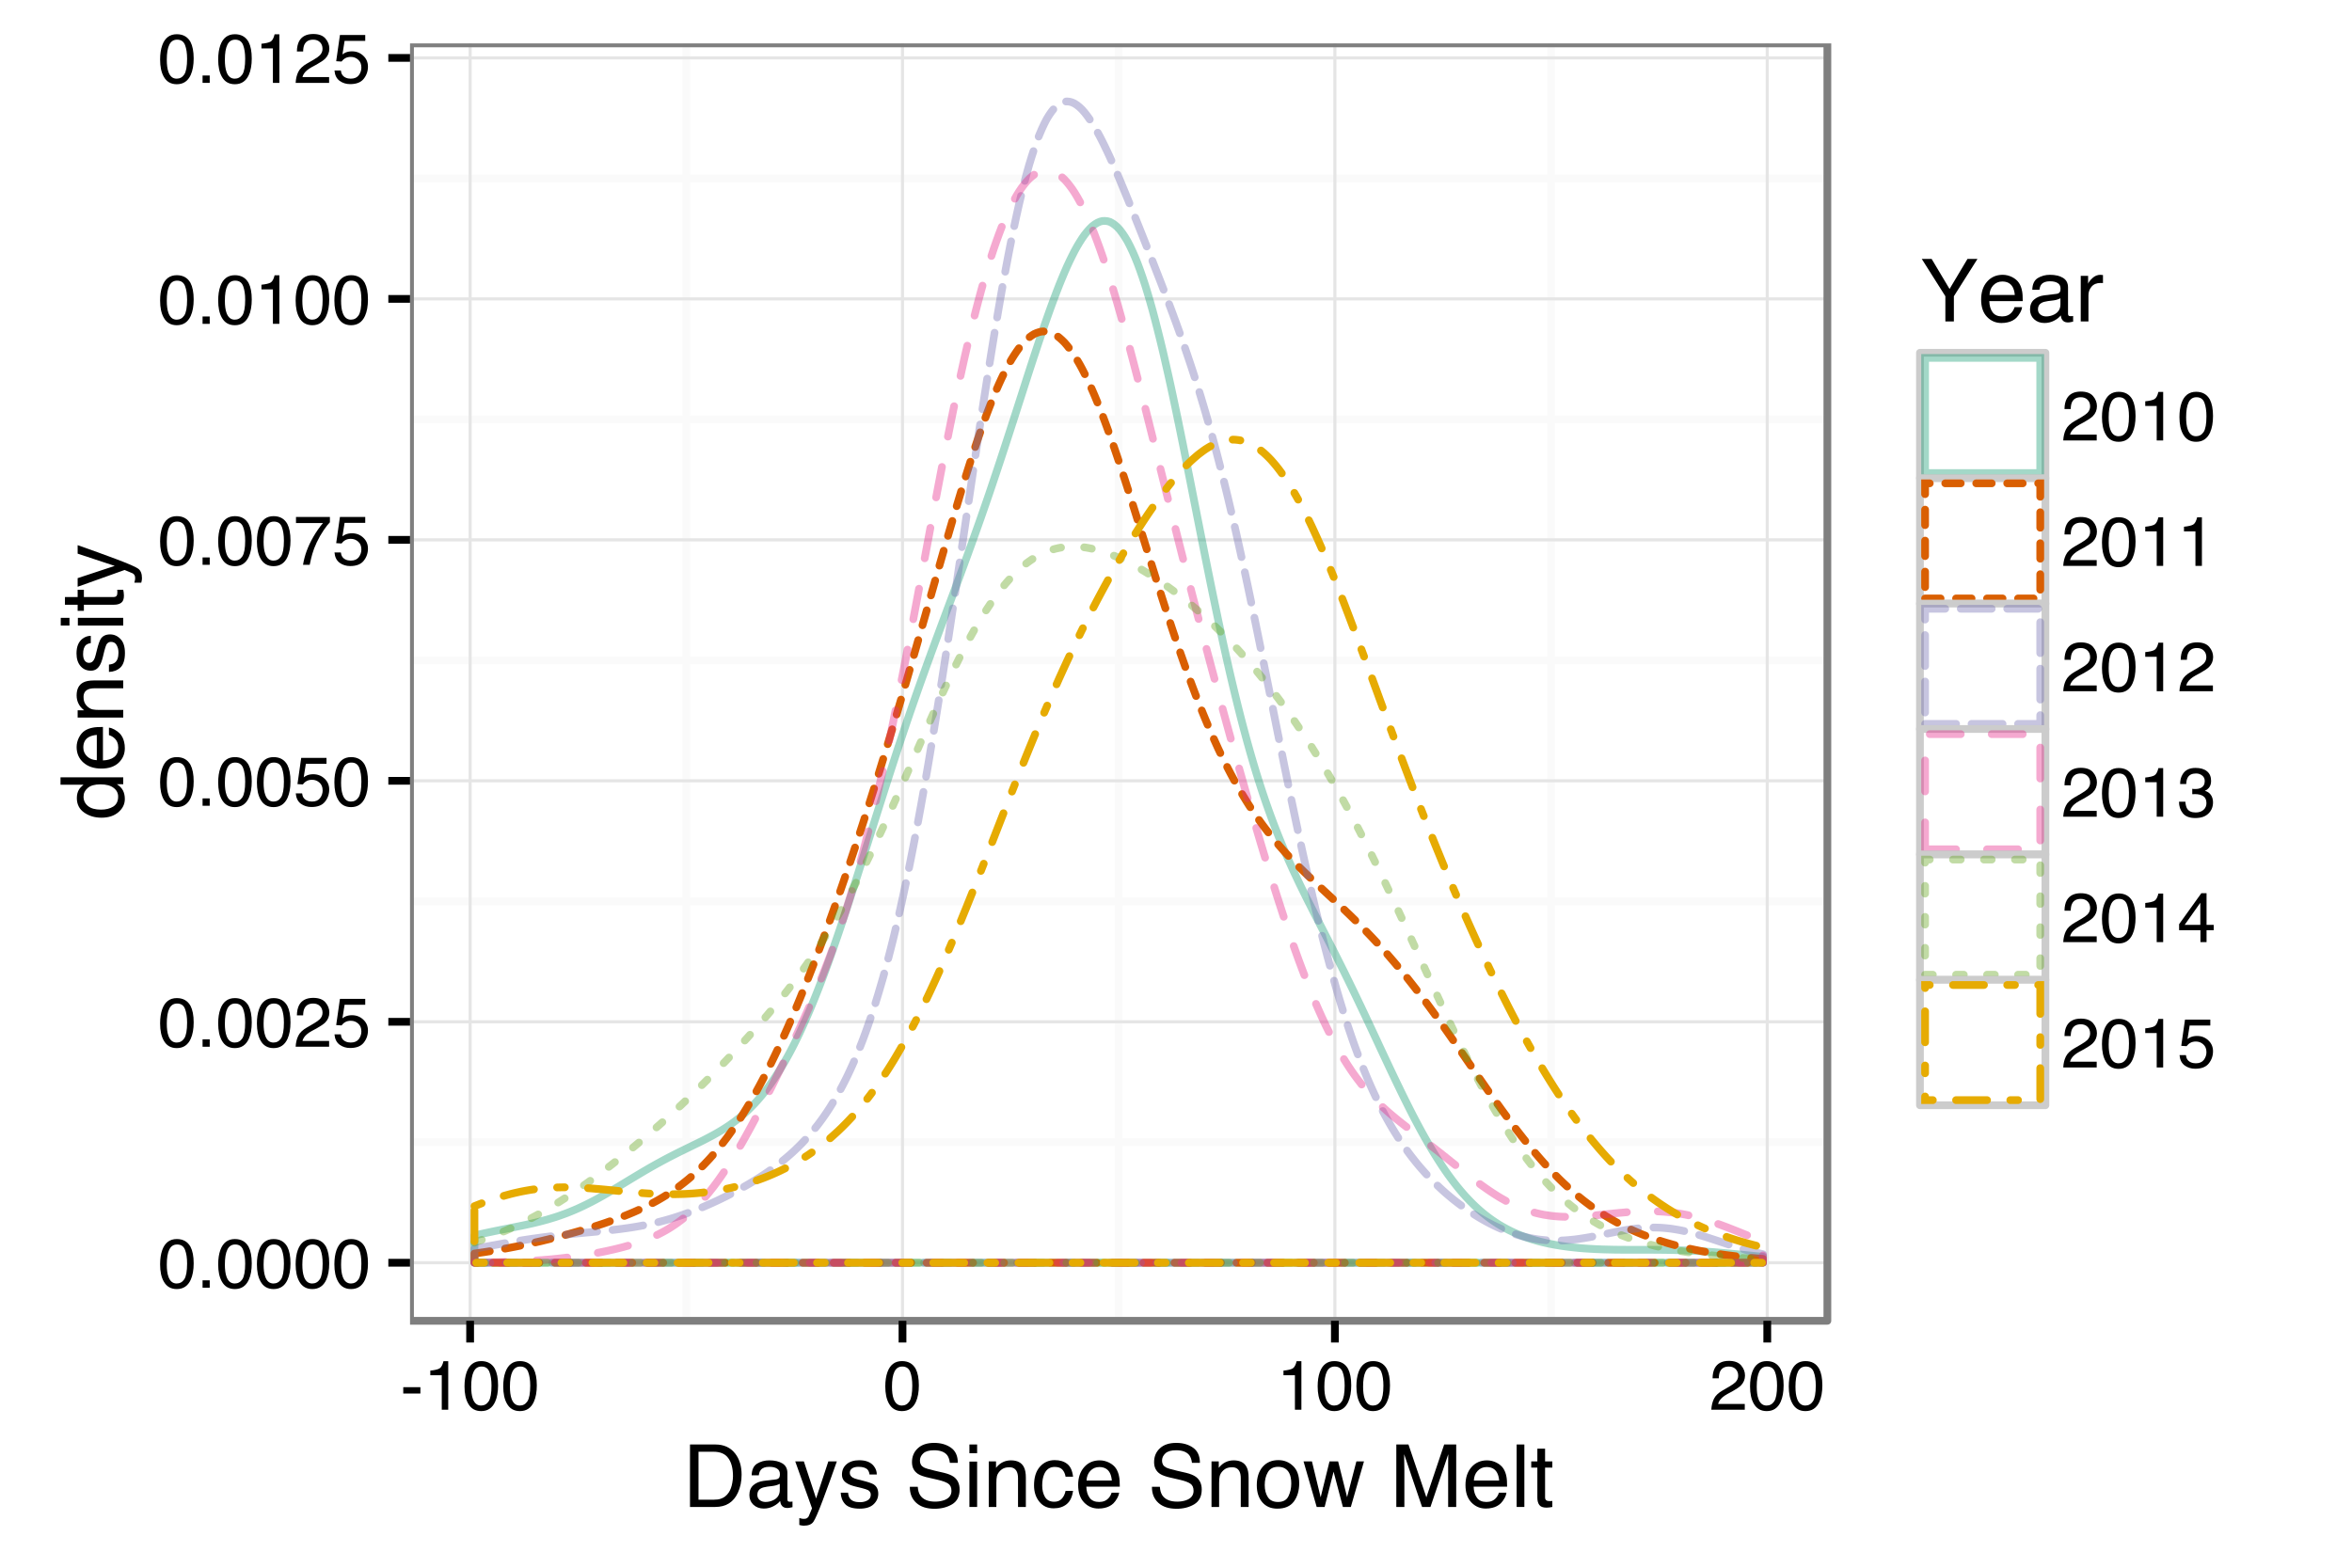 <?xml version="1.0" encoding="UTF-8"?>
<svg xmlns="http://www.w3.org/2000/svg" xmlns:xlink="http://www.w3.org/1999/xlink" width="324pt" height="216pt" viewBox="0 0 324 216" version="1.1">
<defs>
<g>
<symbol overflow="visible" id="glyph0-0">
<path style="stroke:none;" d="M 0.312 0 L 0.312 -6.875 L 5.766 -6.875 L 5.766 0 Z M 4.906 -0.859 L 4.906 -6.016 L 1.172 -6.016 L 1.172 -0.859 Z "/>
</symbol>
<symbol overflow="visible" id="glyph0-1">
<path style="stroke:none;" d="M 2.594 -6.703 C 3.457 -6.703 4.086 -6.348 4.484 -5.641 C 4.773 -5.086 4.922 -4.328 4.922 -3.359 C 4.922 -2.453 4.785 -1.695 4.516 -1.094 C 4.129 -0.238 3.488 0.188 2.594 0.188 C 1.781 0.188 1.18 -0.16 0.797 -0.859 C 0.461 -1.453 0.297 -2.238 0.297 -3.219 C 0.297 -3.977 0.395 -4.633 0.594 -5.188 C 0.957 -6.195 1.625 -6.703 2.594 -6.703 Z M 2.578 -0.578 C 3.016 -0.578 3.363 -0.77 3.625 -1.156 C 3.883 -1.551 4.016 -2.273 4.016 -3.328 C 4.016 -4.086 3.922 -4.711 3.734 -5.203 C 3.547 -5.703 3.18 -5.953 2.641 -5.953 C 2.148 -5.953 1.789 -5.719 1.562 -5.25 C 1.332 -4.781 1.219 -4.094 1.219 -3.188 C 1.219 -2.5 1.289 -1.945 1.438 -1.531 C 1.656 -0.895 2.035 -0.578 2.578 -0.578 Z "/>
</symbol>
<symbol overflow="visible" id="glyph0-2">
<path style="stroke:none;" d="M 0.812 -1.016 L 1.797 -1.016 L 1.797 0 L 0.812 0 Z "/>
</symbol>
<symbol overflow="visible" id="glyph0-3">
<path style="stroke:none;" d="M 0.297 0 C 0.328 -0.57 0.445 -1.07 0.656 -1.5 C 0.863 -1.938 1.27 -2.328 1.875 -2.672 L 2.766 -3.188 C 3.172 -3.426 3.457 -3.629 3.625 -3.797 C 3.875 -4.055 4 -4.352 4 -4.688 C 4 -5.07 3.879 -5.379 3.641 -5.609 C 3.41 -5.836 3.102 -5.953 2.719 -5.953 C 2.133 -5.953 1.734 -5.734 1.516 -5.297 C 1.398 -5.066 1.336 -4.742 1.328 -4.328 L 0.469 -4.328 C 0.477 -4.91 0.582 -5.383 0.781 -5.75 C 1.145 -6.406 1.789 -6.734 2.719 -6.734 C 3.488 -6.734 4.051 -6.523 4.406 -6.109 C 4.758 -5.691 4.938 -5.227 4.938 -4.719 C 4.938 -4.188 4.75 -3.727 4.375 -3.344 C 4.156 -3.125 3.758 -2.852 3.188 -2.531 L 2.547 -2.188 C 2.242 -2.02 2.004 -1.859 1.828 -1.703 C 1.516 -1.43 1.316 -1.129 1.234 -0.797 L 4.906 -0.797 L 4.906 0 Z "/>
</symbol>
<symbol overflow="visible" id="glyph0-4">
<path style="stroke:none;" d="M 1.188 -1.703 C 1.238 -1.223 1.461 -0.895 1.859 -0.719 C 2.055 -0.625 2.285 -0.578 2.547 -0.578 C 3.047 -0.578 3.414 -0.734 3.656 -1.047 C 3.895 -1.367 4.016 -1.723 4.016 -2.109 C 4.016 -2.578 3.867 -2.938 3.578 -3.188 C 3.297 -3.445 2.957 -3.578 2.562 -3.578 C 2.27 -3.578 2.02 -3.52 1.812 -3.406 C 1.602 -3.289 1.426 -3.133 1.281 -2.938 L 0.547 -2.984 L 1.062 -6.594 L 4.547 -6.594 L 4.547 -5.781 L 1.703 -5.781 L 1.406 -3.922 C 1.562 -4.035 1.711 -4.125 1.859 -4.188 C 2.109 -4.289 2.395 -4.344 2.719 -4.344 C 3.332 -4.344 3.852 -4.141 4.281 -3.734 C 4.707 -3.336 4.922 -2.836 4.922 -2.234 C 4.922 -1.598 4.723 -1.035 4.328 -0.547 C 3.941 -0.066 3.32 0.172 2.469 0.172 C 1.914 0.172 1.43 0.02 1.016 -0.281 C 0.598 -0.594 0.363 -1.066 0.312 -1.703 Z "/>
</symbol>
<symbol overflow="visible" id="glyph0-5">
<path style="stroke:none;" d="M 5.016 -6.594 L 5.016 -5.859 C 4.797 -5.648 4.508 -5.285 4.156 -4.766 C 3.801 -4.242 3.484 -3.688 3.203 -3.094 C 2.93 -2.508 2.727 -1.977 2.594 -1.5 C 2.5 -1.188 2.379 -0.688 2.234 0 L 1.312 0 C 1.52 -1.281 1.988 -2.555 2.719 -3.828 C 3.145 -4.566 3.594 -5.207 4.062 -5.75 L 0.344 -5.75 L 0.344 -6.594 Z "/>
</symbol>
<symbol overflow="visible" id="glyph0-6">
<path style="stroke:none;" d="M 0.922 -4.75 L 0.922 -5.391 C 1.523 -5.453 1.945 -5.551 2.188 -5.688 C 2.426 -5.832 2.609 -6.164 2.734 -6.688 L 3.391 -6.688 L 3.391 0 L 2.5 0 L 2.5 -4.75 Z "/>
</symbol>
<symbol overflow="visible" id="glyph0-7">
<path style="stroke:none;" d="M 0.391 -3.109 L 2.75 -3.109 L 2.75 -2.234 L 0.391 -2.234 Z "/>
</symbol>
<symbol overflow="visible" id="glyph0-8">
<path style="stroke:none;" d="M 2.484 0.188 C 1.691 0.188 1.117 -0.031 0.766 -0.469 C 0.41 -0.906 0.234 -1.438 0.234 -2.062 L 1.109 -2.062 C 1.148 -1.625 1.234 -1.305 1.359 -1.109 C 1.578 -0.754 1.969 -0.578 2.531 -0.578 C 2.977 -0.578 3.336 -0.695 3.609 -0.938 C 3.879 -1.176 4.016 -1.484 4.016 -1.859 C 4.016 -2.316 3.867 -2.641 3.578 -2.828 C 3.297 -3.016 2.906 -3.109 2.406 -3.109 C 2.352 -3.109 2.297 -3.102 2.234 -3.094 C 2.18 -3.094 2.125 -3.094 2.062 -3.094 L 2.062 -3.844 C 2.145 -3.832 2.219 -3.82 2.281 -3.812 C 2.344 -3.812 2.406 -3.812 2.469 -3.812 C 2.789 -3.812 3.051 -3.863 3.25 -3.969 C 3.602 -4.145 3.781 -4.457 3.781 -4.906 C 3.781 -5.238 3.66 -5.492 3.422 -5.672 C 3.191 -5.859 2.914 -5.953 2.594 -5.953 C 2.031 -5.953 1.645 -5.766 1.438 -5.391 C 1.312 -5.18 1.242 -4.883 1.234 -4.5 L 0.391 -4.5 C 0.391 -5 0.492 -5.426 0.703 -5.781 C 1.047 -6.406 1.648 -6.719 2.516 -6.719 C 3.191 -6.719 3.719 -6.562 4.094 -6.25 C 4.469 -5.945 4.656 -5.508 4.656 -4.938 C 4.656 -4.52 4.547 -4.188 4.328 -3.938 C 4.191 -3.781 4.016 -3.656 3.797 -3.562 C 4.148 -3.469 4.426 -3.281 4.625 -3 C 4.82 -2.719 4.922 -2.379 4.922 -1.984 C 4.922 -1.348 4.707 -0.828 4.281 -0.422 C 3.863 -0.016 3.266 0.188 2.484 0.188 Z "/>
</symbol>
<symbol overflow="visible" id="glyph0-9">
<path style="stroke:none;" d="M 3.172 -2.375 L 3.172 -5.422 L 1.016 -2.375 Z M 3.188 0 L 3.188 -1.641 L 0.25 -1.641 L 0.25 -2.469 L 3.312 -6.734 L 4.031 -6.734 L 4.031 -2.375 L 5.016 -2.375 L 5.016 -1.641 L 4.031 -1.641 L 4.031 0 Z "/>
</symbol>
<symbol overflow="visible" id="glyph1-0">
<path style="stroke:none;" d="M 0.391 0 L 0.391 -8.609 L 7.219 -8.609 L 7.219 0 Z M 6.141 -1.078 L 6.141 -7.531 L 1.469 -7.531 L 1.469 -1.078 Z "/>
</symbol>
<symbol overflow="visible" id="glyph1-1">
<path style="stroke:none;" d="M 4.219 -1 C 4.613 -1 4.938 -1.039 5.188 -1.125 C 5.645 -1.27 6.02 -1.562 6.312 -2 C 6.539 -2.344 6.703 -2.785 6.797 -3.328 C 6.859 -3.66 6.891 -3.961 6.891 -4.234 C 6.891 -5.305 6.676 -6.133 6.25 -6.719 C 5.832 -7.312 5.148 -7.609 4.203 -7.609 L 2.141 -7.609 L 2.141 -1 Z M 0.969 -8.609 L 4.453 -8.609 C 5.641 -8.609 6.555 -8.188 7.203 -7.344 C 7.785 -6.594 8.078 -5.625 8.078 -4.438 C 8.078 -3.52 7.906 -2.691 7.562 -1.953 C 6.957 -0.648 5.914 0 4.438 0 L 0.969 0 Z "/>
</symbol>
<symbol overflow="visible" id="glyph1-2">
<path style="stroke:none;" d="M 1.578 -1.672 C 1.578 -1.367 1.688 -1.129 1.906 -0.953 C 2.133 -0.773 2.398 -0.688 2.703 -0.688 C 3.078 -0.688 3.438 -0.77 3.781 -0.938 C 4.375 -1.227 4.672 -1.695 4.672 -2.344 L 4.672 -3.188 C 4.535 -3.113 4.363 -3.047 4.156 -2.984 C 3.957 -2.93 3.758 -2.895 3.562 -2.875 L 2.938 -2.797 C 2.551 -2.742 2.258 -2.66 2.062 -2.547 C 1.738 -2.367 1.578 -2.078 1.578 -1.672 Z M 4.141 -3.797 C 4.379 -3.828 4.539 -3.93 4.625 -4.109 C 4.664 -4.203 4.688 -4.336 4.688 -4.516 C 4.688 -4.867 4.555 -5.125 4.297 -5.281 C 4.047 -5.445 3.688 -5.531 3.219 -5.531 C 2.664 -5.531 2.273 -5.383 2.047 -5.094 C 1.91 -4.926 1.82 -4.68 1.781 -4.359 L 0.797 -4.359 C 0.816 -5.129 1.066 -5.664 1.547 -5.969 C 2.035 -6.27 2.598 -6.422 3.234 -6.422 C 3.973 -6.422 4.57 -6.281 5.031 -6 C 5.488 -5.719 5.719 -5.281 5.719 -4.688 L 5.719 -1.078 C 5.719 -0.973 5.738 -0.883 5.781 -0.812 C 5.832 -0.75 5.93 -0.719 6.078 -0.719 C 6.117 -0.719 6.164 -0.719 6.219 -0.719 C 6.281 -0.727 6.348 -0.738 6.422 -0.75 L 6.422 0.031 C 6.254 0.07 6.125 0.098 6.031 0.109 C 5.945 0.129 5.832 0.141 5.688 0.141 C 5.32 0.141 5.062 0.008 4.906 -0.25 C 4.812 -0.383 4.75 -0.578 4.719 -0.828 C 4.5 -0.547 4.188 -0.301 3.781 -0.094 C 3.383 0.113 2.945 0.219 2.469 0.219 C 1.883 0.219 1.406 0.039 1.031 -0.312 C 0.664 -0.664 0.484 -1.109 0.484 -1.641 C 0.484 -2.223 0.664 -2.676 1.031 -3 C 1.395 -3.32 1.867 -3.52 2.453 -3.594 Z M 3.266 -6.422 Z "/>
</symbol>
<symbol overflow="visible" id="glyph1-3">
<path style="stroke:none;" d="M 4.688 -6.281 L 5.859 -6.281 C 5.711 -5.875 5.383 -4.953 4.875 -3.516 C 4.488 -2.441 4.164 -1.566 3.906 -0.891 C 3.301 0.711 2.875 1.691 2.625 2.047 C 2.375 2.398 1.941 2.578 1.328 2.578 C 1.18 2.578 1.066 2.566 0.984 2.547 C 0.91 2.535 0.812 2.516 0.688 2.484 L 0.688 1.531 C 0.875 1.582 1.008 1.613 1.094 1.625 C 1.176 1.633 1.25 1.641 1.312 1.641 C 1.5 1.641 1.641 1.609 1.734 1.547 C 1.828 1.484 1.906 1.406 1.969 1.312 C 1.988 1.281 2.055 1.117 2.172 0.828 C 2.297 0.535 2.383 0.32 2.438 0.188 L 0.125 -6.281 L 1.312 -6.281 L 3 -1.172 Z M 3 -6.422 Z "/>
</symbol>
<symbol overflow="visible" id="glyph1-4">
<path style="stroke:none;" d="M 1.406 -1.969 C 1.438 -1.613 1.523 -1.344 1.672 -1.156 C 1.93 -0.82 2.391 -0.656 3.047 -0.656 C 3.441 -0.656 3.785 -0.738 4.078 -0.906 C 4.379 -1.07 4.531 -1.332 4.531 -1.688 C 4.531 -1.957 4.41 -2.164 4.172 -2.312 C 4.016 -2.395 3.711 -2.492 3.266 -2.609 L 2.422 -2.812 C 1.891 -2.945 1.5 -3.098 1.25 -3.266 C 0.789 -3.547 0.562 -3.941 0.562 -4.453 C 0.562 -5.047 0.773 -5.523 1.203 -5.891 C 1.629 -6.254 2.207 -6.438 2.938 -6.438 C 3.875 -6.438 4.551 -6.16 4.969 -5.609 C 5.238 -5.254 5.367 -4.875 5.359 -4.469 L 4.359 -4.469 C 4.336 -4.707 4.254 -4.926 4.109 -5.125 C 3.867 -5.395 3.445 -5.531 2.844 -5.531 C 2.445 -5.531 2.145 -5.453 1.938 -5.297 C 1.738 -5.148 1.641 -4.953 1.641 -4.703 C 1.641 -4.43 1.773 -4.211 2.047 -4.047 C 2.203 -3.953 2.43 -3.867 2.734 -3.797 L 3.422 -3.625 C 4.18 -3.438 4.691 -3.258 4.953 -3.094 C 5.359 -2.82 5.562 -2.395 5.562 -1.812 C 5.562 -1.258 5.348 -0.781 4.922 -0.375 C 4.504 0.031 3.863 0.234 3 0.234 C 2.062 0.234 1.395 0.023 1 -0.391 C 0.613 -0.816 0.41 -1.344 0.391 -1.969 Z M 2.953 -6.422 Z "/>
</symbol>
<symbol overflow="visible" id="glyph1-5">
<path style="stroke:none;" d=""/>
</symbol>
<symbol overflow="visible" id="glyph1-6">
<path style="stroke:none;" d="M 1.672 -2.781 C 1.703 -2.289 1.816 -1.895 2.016 -1.594 C 2.41 -1.02 3.094 -0.734 4.062 -0.734 C 4.5 -0.734 4.898 -0.797 5.266 -0.922 C 5.961 -1.16 6.312 -1.594 6.312 -2.219 C 6.312 -2.688 6.16 -3.02 5.859 -3.219 C 5.566 -3.414 5.102 -3.586 4.469 -3.734 L 3.312 -4 C 2.539 -4.164 2 -4.352 1.688 -4.562 C 1.145 -4.926 0.875 -5.461 0.875 -6.172 C 0.875 -6.953 1.141 -7.586 1.672 -8.078 C 2.203 -8.578 2.957 -8.828 3.938 -8.828 C 4.844 -8.828 5.609 -8.609 6.234 -8.172 C 6.867 -7.734 7.188 -7.035 7.188 -6.078 L 6.094 -6.078 C 6.031 -6.547 5.906 -6.898 5.719 -7.141 C 5.363 -7.586 4.758 -7.812 3.906 -7.812 C 3.219 -7.812 2.723 -7.664 2.422 -7.375 C 2.117 -7.094 1.969 -6.758 1.969 -6.375 C 1.969 -5.957 2.145 -5.648 2.5 -5.453 C 2.727 -5.328 3.25 -5.172 4.062 -4.984 L 5.281 -4.703 C 5.852 -4.566 6.301 -4.383 6.625 -4.156 C 7.164 -3.758 7.438 -3.176 7.438 -2.406 C 7.438 -1.457 7.086 -0.773 6.391 -0.359 C 5.703 0.047 4.898 0.25 3.984 0.25 C 2.91 0.25 2.07 -0.02 1.469 -0.562 C 0.863 -1.113 0.566 -1.852 0.578 -2.781 Z M 4.031 -8.844 Z "/>
</symbol>
<symbol overflow="visible" id="glyph1-7">
<path style="stroke:none;" d="M 0.781 -6.25 L 1.844 -6.25 L 1.844 0 L 0.781 0 Z M 0.781 -8.609 L 1.844 -8.609 L 1.844 -7.406 L 0.781 -7.406 Z "/>
</symbol>
<symbol overflow="visible" id="glyph1-8">
<path style="stroke:none;" d="M 0.781 -6.281 L 1.781 -6.281 L 1.781 -5.391 C 2.07 -5.754 2.383 -6.016 2.719 -6.172 C 3.051 -6.336 3.422 -6.422 3.828 -6.422 C 4.711 -6.422 5.312 -6.109 5.625 -5.484 C 5.801 -5.141 5.891 -4.656 5.891 -4.031 L 5.891 0 L 4.812 0 L 4.812 -3.953 C 4.812 -4.336 4.754 -4.645 4.641 -4.875 C 4.453 -5.27 4.113 -5.469 3.625 -5.469 C 3.375 -5.469 3.172 -5.441 3.016 -5.391 C 2.723 -5.305 2.469 -5.133 2.25 -4.875 C 2.07 -4.664 1.957 -4.453 1.906 -4.234 C 1.852 -4.016 1.828 -3.695 1.828 -3.281 L 1.828 0 L 0.781 0 Z M 3.25 -6.422 Z "/>
</symbol>
<symbol overflow="visible" id="glyph1-9">
<path style="stroke:none;" d="M 3.188 -6.453 C 3.895 -6.453 4.469 -6.281 4.906 -5.938 C 5.352 -5.594 5.625 -5.004 5.719 -4.172 L 4.688 -4.172 C 4.625 -4.555 4.484 -4.875 4.266 -5.125 C 4.047 -5.383 3.688 -5.516 3.188 -5.516 C 2.52 -5.516 2.039 -5.188 1.75 -4.531 C 1.562 -4.102 1.469 -3.578 1.469 -2.953 C 1.469 -2.328 1.598 -1.797 1.859 -1.359 C 2.129 -0.93 2.551 -0.719 3.125 -0.719 C 3.562 -0.719 3.906 -0.852 4.156 -1.125 C 4.414 -1.395 4.594 -1.758 4.688 -2.219 L 5.719 -2.219 C 5.602 -1.383 5.312 -0.773 4.844 -0.391 C 4.375 -0.004 3.773 0.188 3.047 0.188 C 2.223 0.188 1.566 -0.113 1.078 -0.719 C 0.586 -1.32 0.344 -2.07 0.344 -2.969 C 0.344 -4.07 0.609 -4.926 1.141 -5.531 C 1.68 -6.145 2.363 -6.453 3.188 -6.453 Z M 3.031 -6.422 Z "/>
</symbol>
<symbol overflow="visible" id="glyph1-10">
<path style="stroke:none;" d="M 3.391 -6.422 C 3.836 -6.422 4.27 -6.316 4.688 -6.109 C 5.102 -5.898 5.422 -5.629 5.641 -5.297 C 5.848 -4.973 5.988 -4.602 6.062 -4.188 C 6.125 -3.895 6.156 -3.43 6.156 -2.797 L 1.547 -2.797 C 1.566 -2.16 1.719 -1.648 2 -1.266 C 2.281 -0.879 2.719 -0.688 3.312 -0.688 C 3.863 -0.688 4.301 -0.867 4.625 -1.234 C 4.812 -1.441 4.945 -1.688 5.031 -1.969 L 6.062 -1.969 C 6.039 -1.738 5.953 -1.484 5.797 -1.203 C 5.641 -0.922 5.469 -0.688 5.281 -0.5 C 4.957 -0.188 4.555 0.02 4.078 0.125 C 3.828 0.188 3.539 0.219 3.219 0.219 C 2.438 0.219 1.773 -0.062 1.234 -0.625 C 0.691 -1.195 0.422 -1.992 0.422 -3.016 C 0.422 -4.023 0.691 -4.844 1.234 -5.469 C 1.785 -6.102 2.504 -6.422 3.391 -6.422 Z M 5.062 -3.641 C 5.02 -4.098 4.922 -4.461 4.766 -4.734 C 4.484 -5.242 4.004 -5.5 3.328 -5.5 C 2.836 -5.5 2.426 -5.32 2.094 -4.969 C 1.77 -4.625 1.598 -4.18 1.578 -3.641 Z M 3.281 -6.422 Z "/>
</symbol>
<symbol overflow="visible" id="glyph1-11">
<path style="stroke:none;" d="M 3.266 -0.688 C 3.961 -0.688 4.441 -0.945 4.703 -1.469 C 4.961 -2 5.094 -2.586 5.094 -3.234 C 5.094 -3.828 5 -4.305 4.812 -4.672 C 4.508 -5.242 4 -5.531 3.281 -5.531 C 2.633 -5.531 2.164 -5.285 1.875 -4.797 C 1.582 -4.305 1.438 -3.711 1.438 -3.016 C 1.438 -2.348 1.582 -1.789 1.875 -1.344 C 2.164 -0.906 2.629 -0.688 3.266 -0.688 Z M 3.312 -6.453 C 4.113 -6.453 4.789 -6.18 5.344 -5.641 C 5.906 -5.109 6.188 -4.316 6.188 -3.266 C 6.188 -2.254 5.941 -1.414 5.453 -0.75 C 4.961 -0.094 4.203 0.234 3.172 0.234 C 2.305 0.234 1.617 -0.055 1.109 -0.641 C 0.598 -1.234 0.344 -2.02 0.344 -3 C 0.344 -4.051 0.609 -4.891 1.141 -5.516 C 1.68 -6.141 2.406 -6.453 3.312 -6.453 Z M 3.266 -6.422 Z "/>
</symbol>
<symbol overflow="visible" id="glyph1-12">
<path style="stroke:none;" d="M 1.266 -6.281 L 2.469 -1.328 L 3.688 -6.281 L 4.875 -6.281 L 6.109 -1.359 L 7.391 -6.281 L 8.438 -6.281 L 6.625 0 L 5.531 0 L 4.25 -4.859 L 3.016 0 L 1.922 0 L 0.109 -6.281 Z "/>
</symbol>
<symbol overflow="visible" id="glyph1-13">
<path style="stroke:none;" d="M 0.891 -8.609 L 2.562 -8.609 L 5.031 -1.328 L 7.484 -8.609 L 9.141 -8.609 L 9.141 0 L 8.031 0 L 8.031 -5.078 C 8.031 -5.254 8.031 -5.547 8.031 -5.953 C 8.039 -6.359 8.047 -6.797 8.047 -7.266 L 5.594 0 L 4.438 0 L 1.969 -7.266 L 1.969 -7 C 1.969 -6.789 1.973 -6.469 1.984 -6.031 C 1.992 -5.602 2 -5.285 2 -5.078 L 2 0 L 0.891 0 Z "/>
</symbol>
<symbol overflow="visible" id="glyph1-14">
<path style="stroke:none;" d="M 0.797 -8.609 L 1.859 -8.609 L 1.859 0 L 0.797 0 Z "/>
</symbol>
<symbol overflow="visible" id="glyph1-15">
<path style="stroke:none;" d="M 0.984 -8.031 L 2.047 -8.031 L 2.047 -6.281 L 3.047 -6.281 L 3.047 -5.422 L 2.047 -5.422 L 2.047 -1.312 C 2.047 -1.094 2.125 -0.945 2.281 -0.875 C 2.352 -0.832 2.488 -0.812 2.688 -0.812 C 2.738 -0.812 2.789 -0.812 2.844 -0.812 C 2.906 -0.82 2.973 -0.828 3.047 -0.828 L 3.047 0 C 2.93 0.031 2.805 0.051 2.672 0.062 C 2.547 0.082 2.406 0.094 2.25 0.094 C 1.758 0.094 1.426 -0.031 1.25 -0.281 C 1.07 -0.531 0.984 -0.859 0.984 -1.266 L 0.984 -5.422 L 0.141 -5.422 L 0.141 -6.281 L 0.984 -6.281 Z "/>
</symbol>
<symbol overflow="visible" id="glyph1-16">
<path style="stroke:none;" d="M 0.25 -8.609 L 1.609 -8.609 L 4.078 -4.469 L 6.547 -8.609 L 7.922 -8.609 L 4.672 -3.469 L 4.672 0 L 3.5 0 L 3.5 -3.469 Z M 4.094 -8.609 Z "/>
</symbol>
<symbol overflow="visible" id="glyph1-17">
<path style="stroke:none;" d="M 0.797 -6.281 L 1.812 -6.281 L 1.812 -5.188 C 1.883 -5.406 2.082 -5.664 2.406 -5.969 C 2.727 -6.27 3.098 -6.422 3.516 -6.422 C 3.535 -6.422 3.566 -6.414 3.609 -6.406 C 3.66 -6.406 3.742 -6.398 3.859 -6.391 L 3.859 -5.281 C 3.797 -5.289 3.738 -5.297 3.688 -5.297 C 3.633 -5.297 3.578 -5.297 3.516 -5.297 C 2.984 -5.297 2.57 -5.125 2.281 -4.781 C 2 -4.445 1.859 -4.055 1.859 -3.609 L 1.859 0 L 0.797 0 Z "/>
</symbol>
<symbol overflow="visible" id="glyph2-0">
<path style="stroke:none;" d="M 0 -0.391 L -8.609 -0.391 L -8.609 -7.219 L 0 -7.219 Z M -1.078 -6.141 L -7.531 -6.141 L -7.531 -1.469 L -1.078 -1.469 Z "/>
</symbol>
<symbol overflow="visible" id="glyph2-1">
<path style="stroke:none;" d="M -3.062 -1.438 C -2.395 -1.438 -1.832 -1.578 -1.375 -1.859 C -0.926 -2.148 -0.703 -2.609 -0.703 -3.234 C -0.703 -3.723 -0.91 -4.125 -1.328 -4.438 C -1.742 -4.758 -2.348 -4.922 -3.141 -4.922 C -3.93 -4.922 -4.516 -4.754 -4.891 -4.422 C -5.273 -4.098 -5.469 -3.703 -5.469 -3.234 C -5.469 -2.703 -5.266 -2.27 -4.859 -1.938 C -4.453 -1.602 -3.852 -1.438 -3.062 -1.438 Z M -6.391 -3.031 C -6.391 -3.508 -6.285 -3.91 -6.078 -4.234 C -5.961 -4.422 -5.758 -4.633 -5.469 -4.875 L -8.641 -4.875 L -8.641 -5.891 L 0 -5.891 L 0 -4.938 L -0.875 -4.938 C -0.488 -4.695 -0.207 -4.406 -0.031 -4.062 C 0.133 -3.727 0.219 -3.344 0.219 -2.906 C 0.219 -2.207 -0.07 -1.602 -0.656 -1.094 C -1.25 -0.582 -2.031 -0.328 -3 -0.328 C -3.914 -0.328 -4.707 -0.562 -5.375 -1.031 C -6.051 -1.5 -6.391 -2.164 -6.391 -3.031 Z "/>
</symbol>
<symbol overflow="visible" id="glyph2-2">
<path style="stroke:none;" d="M -6.422 -3.391 C -6.422 -3.836 -6.316 -4.27 -6.109 -4.688 C -5.898 -5.102 -5.629 -5.422 -5.297 -5.641 C -4.973 -5.848 -4.602 -5.988 -4.188 -6.062 C -3.895 -6.125 -3.43 -6.156 -2.797 -6.156 L -2.797 -1.547 C -2.16 -1.566 -1.648 -1.719 -1.266 -2 C -0.879 -2.281 -0.688 -2.719 -0.688 -3.312 C -0.688 -3.863 -0.867 -4.301 -1.234 -4.625 C -1.441 -4.812 -1.688 -4.945 -1.969 -5.031 L -1.969 -6.062 C -1.738 -6.039 -1.484 -5.953 -1.203 -5.797 C -0.922 -5.641 -0.688 -5.469 -0.5 -5.281 C -0.188 -4.957 0.02 -4.555 0.125 -4.078 C 0.188 -3.828 0.219 -3.539 0.219 -3.219 C 0.219 -2.438 -0.062 -1.773 -0.625 -1.234 C -1.195 -0.691 -1.992 -0.422 -3.016 -0.422 C -4.023 -0.422 -4.844 -0.691 -5.469 -1.234 C -6.102 -1.785 -6.422 -2.504 -6.422 -3.391 Z M -3.641 -5.062 C -4.098 -5.02 -4.461 -4.922 -4.734 -4.766 C -5.242 -4.484 -5.5 -4.004 -5.5 -3.328 C -5.5 -2.836 -5.32 -2.426 -4.969 -2.094 C -4.625 -1.77 -4.18 -1.598 -3.641 -1.578 Z M -6.422 -3.281 Z "/>
</symbol>
<symbol overflow="visible" id="glyph2-3">
<path style="stroke:none;" d="M -6.281 -0.781 L -6.281 -1.781 L -5.391 -1.781 C -5.754 -2.07 -6.016 -2.383 -6.172 -2.719 C -6.336 -3.051 -6.422 -3.422 -6.422 -3.828 C -6.422 -4.711 -6.109 -5.312 -5.484 -5.625 C -5.141 -5.801 -4.656 -5.891 -4.031 -5.891 L 0 -5.891 L 0 -4.812 L -3.953 -4.812 C -4.336 -4.812 -4.645 -4.754 -4.875 -4.641 C -5.27 -4.453 -5.469 -4.113 -5.469 -3.625 C -5.469 -3.375 -5.441 -3.172 -5.391 -3.016 C -5.305 -2.723 -5.133 -2.469 -4.875 -2.25 C -4.664 -2.07 -4.453 -1.957 -4.234 -1.906 C -4.016 -1.852 -3.695 -1.828 -3.281 -1.828 L 0 -1.828 L 0 -0.781 Z M -6.422 -3.25 Z "/>
</symbol>
<symbol overflow="visible" id="glyph2-4">
<path style="stroke:none;" d="M -1.969 -1.406 C -1.613 -1.438 -1.344 -1.523 -1.156 -1.672 C -0.82 -1.93 -0.656 -2.391 -0.656 -3.047 C -0.656 -3.441 -0.738 -3.785 -0.906 -4.078 C -1.07 -4.379 -1.332 -4.531 -1.688 -4.531 C -1.957 -4.531 -2.164 -4.41 -2.312 -4.172 C -2.395 -4.016 -2.492 -3.711 -2.609 -3.266 L -2.812 -2.422 C -2.945 -1.891 -3.098 -1.5 -3.266 -1.25 C -3.547 -0.789 -3.941 -0.562 -4.453 -0.562 C -5.047 -0.562 -5.523 -0.773 -5.891 -1.203 C -6.254 -1.629 -6.438 -2.207 -6.438 -2.938 C -6.438 -3.875 -6.16 -4.551 -5.609 -4.969 C -5.254 -5.238 -4.875 -5.367 -4.469 -5.359 L -4.469 -4.359 C -4.707 -4.336 -4.926 -4.254 -5.125 -4.109 C -5.395 -3.867 -5.531 -3.445 -5.531 -2.844 C -5.531 -2.445 -5.453 -2.145 -5.297 -1.938 C -5.148 -1.738 -4.953 -1.641 -4.703 -1.641 C -4.43 -1.641 -4.211 -1.773 -4.047 -2.047 C -3.953 -2.203 -3.867 -2.43 -3.797 -2.734 L -3.625 -3.422 C -3.438 -4.18 -3.258 -4.691 -3.094 -4.953 C -2.82 -5.359 -2.395 -5.562 -1.812 -5.562 C -1.258 -5.562 -0.781 -5.348 -0.375 -4.922 C 0.031 -4.504 0.234 -3.863 0.234 -3 C 0.234 -2.062 0.023 -1.395 -0.391 -1 C -0.816 -0.613 -1.344 -0.41 -1.969 -0.391 Z M -6.422 -2.953 Z "/>
</symbol>
<symbol overflow="visible" id="glyph2-5">
<path style="stroke:none;" d="M -6.25 -0.781 L -6.25 -1.844 L 0 -1.844 L 0 -0.781 Z M -8.609 -0.781 L -8.609 -1.844 L -7.406 -1.844 L -7.406 -0.781 Z "/>
</symbol>
<symbol overflow="visible" id="glyph2-6">
<path style="stroke:none;" d="M -8.031 -0.984 L -8.031 -2.047 L -6.281 -2.047 L -6.281 -3.047 L -5.422 -3.047 L -5.422 -2.047 L -1.312 -2.047 C -1.094 -2.047 -0.945 -2.125 -0.875 -2.281 C -0.832 -2.352 -0.812 -2.488 -0.812 -2.688 C -0.812 -2.738 -0.812 -2.789 -0.812 -2.844 C -0.82 -2.906 -0.828 -2.973 -0.828 -3.047 L 0 -3.047 C 0.031 -2.93 0.051 -2.805 0.062 -2.672 C 0.082 -2.547 0.094 -2.406 0.094 -2.25 C 0.094 -1.758 -0.031 -1.426 -0.281 -1.25 C -0.531 -1.07 -0.859 -0.984 -1.266 -0.984 L -5.422 -0.984 L -5.422 -0.141 L -6.281 -0.141 L -6.281 -0.984 Z "/>
</symbol>
<symbol overflow="visible" id="glyph2-7">
<path style="stroke:none;" d="M -6.281 -4.688 L -6.281 -5.859 C -5.875 -5.711 -4.953 -5.383 -3.516 -4.875 C -2.441 -4.488 -1.566 -4.164 -0.891 -3.906 C 0.711 -3.301 1.691 -2.875 2.047 -2.625 C 2.398 -2.375 2.578 -1.941 2.578 -1.328 C 2.578 -1.18 2.566 -1.066 2.547 -0.984 C 2.535 -0.91 2.516 -0.812 2.484 -0.688 L 1.531 -0.688 C 1.582 -0.875 1.613 -1.008 1.625 -1.094 C 1.633 -1.176 1.641 -1.25 1.641 -1.312 C 1.641 -1.5 1.609 -1.641 1.547 -1.734 C 1.484 -1.828 1.406 -1.906 1.312 -1.969 C 1.281 -1.988 1.117 -2.055 0.828 -2.172 C 0.535 -2.297 0.32 -2.383 0.188 -2.438 L -6.281 -0.125 L -6.281 -1.312 L -1.172 -3 Z M -6.422 -3 Z "/>
</symbol>
</g>
<clipPath id="clip1">
  <path d="M 56.484 5.977 L 252 5.977 L 252 182 L 56.484 182 Z "/>
</clipPath>
<clipPath id="clip2">
  <path d="M 56.484 156 L 252.73 156 L 252.73 158 L 56.484 158 Z "/>
</clipPath>
<clipPath id="clip3">
  <path d="M 56.484 123 L 252.73 123 L 252.73 125 L 56.484 125 Z "/>
</clipPath>
<clipPath id="clip4">
  <path d="M 56.484 90 L 252.73 90 L 252.73 92 L 56.484 92 Z "/>
</clipPath>
<clipPath id="clip5">
  <path d="M 56.484 57 L 252.73 57 L 252.73 59 L 56.484 59 Z "/>
</clipPath>
<clipPath id="clip6">
  <path d="M 56.484 24 L 252.73 24 L 252.73 26 L 56.484 26 Z "/>
</clipPath>
<clipPath id="clip7">
  <path d="M 94 5.977 L 96 5.977 L 96 182.984 L 94 182.984 Z "/>
</clipPath>
<clipPath id="clip8">
  <path d="M 153 5.977 L 155 5.977 L 155 182.984 L 153 182.984 Z "/>
</clipPath>
<clipPath id="clip9">
  <path d="M 213 5.977 L 215 5.977 L 215 182.984 L 213 182.984 Z "/>
</clipPath>
<clipPath id="clip10">
  <path d="M 56.484 173 L 252 173 L 252 175 L 56.484 175 Z "/>
</clipPath>
<clipPath id="clip11">
  <path d="M 56.484 140 L 252 140 L 252 141 L 56.484 141 Z "/>
</clipPath>
<clipPath id="clip12">
  <path d="M 56.484 107 L 252 107 L 252 108 L 56.484 108 Z "/>
</clipPath>
<clipPath id="clip13">
  <path d="M 56.484 74 L 252 74 L 252 75 L 56.484 75 Z "/>
</clipPath>
<clipPath id="clip14">
  <path d="M 56.484 40 L 252 40 L 252 42 L 56.484 42 Z "/>
</clipPath>
<clipPath id="clip15">
  <path d="M 56.484 7 L 252 7 L 252 9 L 56.484 9 Z "/>
</clipPath>
<clipPath id="clip16">
  <path d="M 64 5.977 L 65 5.977 L 65 182.984 L 64 182.984 Z "/>
</clipPath>
<clipPath id="clip17">
  <path d="M 124 5.977 L 125 5.977 L 125 182.984 L 124 182.984 Z "/>
</clipPath>
<clipPath id="clip18">
  <path d="M 183 5.977 L 185 5.977 L 185 182.984 L 183 182.984 Z "/>
</clipPath>
<clipPath id="clip19">
  <path d="M 243 5.977 L 244 5.977 L 244 182.984 L 243 182.984 Z "/>
</clipPath>
<clipPath id="clip20">
  <path d="M 56.484 5.977 L 252.73 5.977 L 252.73 182.984 L 56.484 182.984 Z "/>
</clipPath>
</defs>
<g id="surface41">
<rect x="0" y="0" width="324" height="216" style="fill:rgb(100%,100%,100%);fill-opacity:1;stroke:none;"/>
<rect x="0" y="0" width="324" height="216" style="fill:rgb(100%,100%,100%);fill-opacity:1;stroke:none;"/>
<path style="fill:none;stroke-width:1.067;stroke-linecap:round;stroke-linejoin:round;stroke:rgb(100%,100%,100%);stroke-opacity:1;stroke-miterlimit:10;" d="M 0 216 L 324 216 L 324 0 L 0 0 Z "/>
<g clip-path="url(#clip1)" clip-rule="nonzero">
<path style=" stroke:none;fill-rule:nonzero;fill:rgb(100%,100%,100%);fill-opacity:1;" d="M 56.484 181.984 L 251.73 181.984 L 251.73 5.977 L 56.484 5.977 Z "/>
</g>
<g clip-path="url(#clip2)" clip-rule="nonzero">
<path style="fill:none;stroke-width:1.067;stroke-linecap:butt;stroke-linejoin:round;stroke:rgb(98.039%,98.039%,98.039%);stroke-opacity:1;stroke-miterlimit:10;" d="M 56.484 157.383 L 251.727 157.383 "/>
</g>
<g clip-path="url(#clip3)" clip-rule="nonzero">
<path style="fill:none;stroke-width:1.067;stroke-linecap:butt;stroke-linejoin:round;stroke:rgb(98.039%,98.039%,98.039%);stroke-opacity:1;stroke-miterlimit:10;" d="M 56.484 124.184 L 251.727 124.184 "/>
</g>
<g clip-path="url(#clip4)" clip-rule="nonzero">
<path style="fill:none;stroke-width:1.067;stroke-linecap:butt;stroke-linejoin:round;stroke:rgb(98.039%,98.039%,98.039%);stroke-opacity:1;stroke-miterlimit:10;" d="M 56.484 90.984 L 251.727 90.984 "/>
</g>
<g clip-path="url(#clip5)" clip-rule="nonzero">
<path style="fill:none;stroke-width:1.067;stroke-linecap:butt;stroke-linejoin:round;stroke:rgb(98.039%,98.039%,98.039%);stroke-opacity:1;stroke-miterlimit:10;" d="M 56.484 57.781 L 251.727 57.781 "/>
</g>
<g clip-path="url(#clip6)" clip-rule="nonzero">
<path style="fill:none;stroke-width:1.067;stroke-linecap:butt;stroke-linejoin:round;stroke:rgb(98.039%,98.039%,98.039%);stroke-opacity:1;stroke-miterlimit:10;" d="M 56.484 24.582 L 251.727 24.582 "/>
</g>
<g clip-path="url(#clip7)" clip-rule="nonzero">
<path style="fill:none;stroke-width:1.067;stroke-linecap:butt;stroke-linejoin:round;stroke:rgb(98.039%,98.039%,98.039%);stroke-opacity:1;stroke-miterlimit:10;" d="M 94.543 181.984 L 94.543 5.977 "/>
</g>
<g clip-path="url(#clip8)" clip-rule="nonzero">
<path style="fill:none;stroke-width:1.067;stroke-linecap:butt;stroke-linejoin:round;stroke:rgb(98.039%,98.039%,98.039%);stroke-opacity:1;stroke-miterlimit:10;" d="M 154.105 181.984 L 154.105 5.977 "/>
</g>
<g clip-path="url(#clip9)" clip-rule="nonzero">
<path style="fill:none;stroke-width:1.067;stroke-linecap:butt;stroke-linejoin:round;stroke:rgb(98.039%,98.039%,98.039%);stroke-opacity:1;stroke-miterlimit:10;" d="M 213.668 181.984 L 213.668 5.977 "/>
</g>
<g clip-path="url(#clip10)" clip-rule="nonzero">
<path style="fill:none;stroke-width:0.427;stroke-linecap:butt;stroke-linejoin:round;stroke:rgb(89.804%,89.804%,89.804%);stroke-opacity:1;stroke-miterlimit:10;" d="M 56.484 173.984 L 251.727 173.984 "/>
</g>
<g clip-path="url(#clip11)" clip-rule="nonzero">
<path style="fill:none;stroke-width:0.427;stroke-linecap:butt;stroke-linejoin:round;stroke:rgb(89.804%,89.804%,89.804%);stroke-opacity:1;stroke-miterlimit:10;" d="M 56.484 140.785 L 251.727 140.785 "/>
</g>
<g clip-path="url(#clip12)" clip-rule="nonzero">
<path style="fill:none;stroke-width:0.427;stroke-linecap:butt;stroke-linejoin:round;stroke:rgb(89.804%,89.804%,89.804%);stroke-opacity:1;stroke-miterlimit:10;" d="M 56.484 107.582 L 251.727 107.582 "/>
</g>
<g clip-path="url(#clip13)" clip-rule="nonzero">
<path style="fill:none;stroke-width:0.427;stroke-linecap:butt;stroke-linejoin:round;stroke:rgb(89.804%,89.804%,89.804%);stroke-opacity:1;stroke-miterlimit:10;" d="M 56.484 74.383 L 251.727 74.383 "/>
</g>
<g clip-path="url(#clip14)" clip-rule="nonzero">
<path style="fill:none;stroke-width:0.427;stroke-linecap:butt;stroke-linejoin:round;stroke:rgb(89.804%,89.804%,89.804%);stroke-opacity:1;stroke-miterlimit:10;" d="M 56.484 41.184 L 251.727 41.184 "/>
</g>
<g clip-path="url(#clip15)" clip-rule="nonzero">
<path style="fill:none;stroke-width:0.427;stroke-linecap:butt;stroke-linejoin:round;stroke:rgb(89.804%,89.804%,89.804%);stroke-opacity:1;stroke-miterlimit:10;" d="M 56.484 7.98 L 251.727 7.98 "/>
</g>
<g clip-path="url(#clip16)" clip-rule="nonzero">
<path style="fill:none;stroke-width:0.427;stroke-linecap:butt;stroke-linejoin:round;stroke:rgb(89.804%,89.804%,89.804%);stroke-opacity:1;stroke-miterlimit:10;" d="M 64.762 181.984 L 64.762 5.977 "/>
</g>
<g clip-path="url(#clip17)" clip-rule="nonzero">
<path style="fill:none;stroke-width:0.427;stroke-linecap:butt;stroke-linejoin:round;stroke:rgb(89.804%,89.804%,89.804%);stroke-opacity:1;stroke-miterlimit:10;" d="M 124.324 181.984 L 124.324 5.977 "/>
</g>
<g clip-path="url(#clip18)" clip-rule="nonzero">
<path style="fill:none;stroke-width:0.427;stroke-linecap:butt;stroke-linejoin:round;stroke:rgb(89.804%,89.804%,89.804%);stroke-opacity:1;stroke-miterlimit:10;" d="M 183.887 181.984 L 183.887 5.977 "/>
</g>
<g clip-path="url(#clip19)" clip-rule="nonzero">
<path style="fill:none;stroke-width:0.427;stroke-linecap:butt;stroke-linejoin:round;stroke:rgb(89.804%,89.804%,89.804%);stroke-opacity:1;stroke-miterlimit:10;" d="M 243.449 181.984 L 243.449 5.977 "/>
</g>
<path style="fill:none;stroke-width:1.067;stroke-linecap:round;stroke-linejoin:round;stroke:rgb(10.588%,61.961%,46.667%);stroke-opacity:0.4;stroke-miterlimit:10;" d="M 65.359 170.23 L 65.707 170.148 L 66.055 170.07 L 66.398 169.996 L 66.746 169.918 L 67.441 169.77 L 67.789 169.699 L 68.137 169.625 L 69.18 169.414 L 69.527 169.348 L 69.875 169.277 L 70.223 169.211 L 70.566 169.141 L 71.957 168.859 L 72.652 168.711 L 73.348 168.555 L 74.043 168.391 L 74.738 168.211 L 75.082 168.117 L 75.43 168.023 L 76.473 167.707 L 77.168 167.473 L 77.863 167.223 L 78.211 167.09 L 78.906 166.809 L 79.254 166.66 L 79.598 166.508 L 79.945 166.352 L 80.293 166.188 L 80.641 166.02 L 80.988 165.848 L 81.336 165.672 L 81.684 165.492 L 82.031 165.309 L 82.379 165.121 L 82.727 164.93 L 83.074 164.734 L 83.422 164.535 L 83.766 164.336 L 84.113 164.133 L 85.156 163.512 L 86.895 162.457 L 87.242 162.25 L 87.59 162.039 L 87.938 161.832 L 88.281 161.625 L 88.629 161.418 L 89.324 161.012 L 89.672 160.812 L 90.367 160.422 L 91.062 160.039 L 91.41 159.852 L 92.105 159.484 L 92.453 159.305 L 92.797 159.129 L 93.492 158.777 L 93.84 158.605 L 94.188 158.438 L 94.535 158.266 L 95.23 157.93 L 95.578 157.758 L 95.926 157.59 L 96.621 157.246 L 96.969 157.07 L 97.312 156.895 L 98.008 156.527 L 98.355 156.34 L 98.703 156.145 L 99.051 155.941 L 99.398 155.734 L 99.746 155.52 L 100.094 155.297 L 100.441 155.066 L 100.789 154.82 L 101.137 154.57 L 101.48 154.309 L 101.828 154.031 L 102.176 153.742 L 102.523 153.441 L 102.871 153.129 L 103.219 152.797 L 103.566 152.453 L 103.914 152.094 L 104.262 151.715 L 104.609 151.316 L 104.957 150.906 L 105.305 150.477 L 105.652 150.023 L 105.996 149.555 L 106.344 149.07 L 106.691 148.559 L 107.039 148.023 L 107.387 147.477 L 107.734 146.902 L 108.082 146.309 L 108.43 145.691 L 108.777 145.059 L 109.125 144.395 L 109.473 143.711 L 109.82 143.012 L 110.168 142.285 L 110.512 141.535 L 110.859 140.766 L 111.207 139.98 L 111.555 139.164 L 111.902 138.332 L 112.25 137.48 L 112.598 136.605 L 112.945 135.711 L 113.293 134.801 L 113.641 133.875 L 113.988 132.926 L 114.336 131.961 L 114.68 130.984 L 115.027 129.984 L 115.375 128.977 L 115.723 127.953 L 116.07 126.918 L 116.418 125.871 L 116.766 124.816 L 117.113 123.75 L 117.461 122.676 L 118.156 120.504 L 118.504 119.41 L 118.852 118.312 L 119.195 117.211 L 120.238 113.906 L 120.586 112.801 L 121.281 110.605 L 121.977 108.426 L 122.324 107.344 L 122.672 106.266 L 123.02 105.195 L 123.367 104.133 L 123.711 103.078 L 124.059 102.031 L 124.406 100.988 L 124.754 99.961 L 125.102 98.938 L 125.449 97.922 L 125.797 96.922 L 126.145 95.926 L 126.492 94.934 L 126.84 93.953 L 127.535 92.016 L 127.883 91.059 L 128.227 90.105 L 128.922 88.215 L 129.27 87.277 L 130.312 84.477 L 131.355 81.688 L 131.703 80.754 L 132.051 79.816 L 132.395 78.879 L 132.742 77.938 L 133.09 76.988 L 133.438 76.035 L 133.785 75.078 L 134.133 74.109 L 134.48 73.137 L 134.828 72.16 L 135.176 71.172 L 135.523 70.176 L 136.219 68.16 L 136.566 67.137 L 136.91 66.105 L 137.258 65.07 L 137.605 64.027 L 137.953 62.973 L 138.301 61.914 L 138.648 60.852 L 138.996 59.781 L 139.344 58.707 L 139.691 57.629 L 141.082 53.301 L 141.426 52.223 L 141.773 51.148 L 142.121 50.078 L 142.469 49.02 L 142.816 47.969 L 143.164 46.922 L 143.512 45.895 L 143.859 44.879 L 144.207 43.883 L 144.555 42.898 L 144.902 41.941 L 145.25 41.008 L 145.598 40.09 L 145.941 39.207 L 146.289 38.355 L 146.637 37.527 L 146.984 36.73 L 147.332 35.984 L 147.68 35.27 L 148.027 34.586 L 148.375 33.957 L 148.723 33.375 L 149.07 32.832 L 149.418 32.336 L 149.766 31.906 L 150.109 31.52 L 150.457 31.18 L 150.805 30.914 L 151.152 30.703 L 151.5 30.547 L 151.848 30.453 L 152.195 30.438 L 152.543 30.473 L 152.891 30.566 L 153.238 30.754 L 153.586 31 L 153.934 31.301 L 154.281 31.684 L 154.625 32.141 L 154.973 32.66 L 155.32 33.238 L 155.668 33.914 L 156.016 34.645 L 156.363 35.438 L 156.711 36.305 L 157.059 37.246 L 157.406 38.242 L 157.754 39.297 L 158.102 40.434 L 158.449 41.617 L 158.797 42.852 L 159.141 44.156 L 159.488 45.512 L 159.836 46.906 L 160.184 48.352 L 160.531 49.855 L 160.879 51.387 L 161.227 52.953 L 161.574 54.566 L 161.922 56.207 L 162.27 57.871 L 162.617 59.562 L 162.965 61.277 L 163.309 63.004 L 163.656 64.746 L 164.004 66.5 L 164.352 68.258 L 165.047 71.781 L 165.395 73.539 L 165.742 75.289 L 166.09 77.031 L 166.438 78.758 L 166.785 80.469 L 167.133 82.164 L 167.48 83.832 L 167.824 85.48 L 168.172 87.105 L 168.52 88.703 L 168.867 90.266 L 169.215 91.801 L 169.562 93.309 L 169.91 94.773 L 170.258 96.207 L 170.605 97.613 L 170.953 98.98 L 171.301 100.305 L 171.648 101.598 L 171.996 102.859 L 172.34 104.074 L 172.688 105.258 L 173.035 106.414 L 173.383 107.527 L 173.73 108.605 L 174.078 109.656 L 174.426 110.676 L 174.773 111.656 L 175.121 112.613 L 175.469 113.547 L 175.816 114.445 L 176.164 115.32 L 176.512 116.176 L 176.855 117.008 L 177.203 117.812 L 177.551 118.602 L 177.898 119.375 L 178.246 120.133 L 178.594 120.871 L 178.941 121.602 L 179.289 122.32 L 179.637 123.027 L 179.984 123.727 L 180.332 124.418 L 180.68 125.105 L 181.023 125.789 L 181.371 126.465 L 181.719 127.145 L 182.762 129.172 L 183.457 130.531 L 183.805 131.215 L 184.152 131.902 L 184.5 132.594 L 185.195 133.984 L 185.539 134.691 L 185.887 135.398 L 186.234 136.113 L 186.582 136.832 L 186.93 137.555 L 187.277 138.281 L 187.625 139.012 L 187.973 139.746 L 188.668 141.223 L 189.016 141.965 L 189.363 142.711 L 189.711 143.453 L 190.055 144.199 L 191.098 146.426 L 191.445 147.164 L 191.793 147.898 L 192.141 148.629 L 192.488 149.352 L 192.836 150.07 L 193.184 150.785 L 193.531 151.492 L 194.223 152.875 L 194.57 153.555 L 194.918 154.223 L 195.266 154.879 L 195.613 155.527 L 195.961 156.164 L 196.309 156.785 L 196.656 157.395 L 197.004 157.992 L 197.352 158.574 L 197.699 159.141 L 198.047 159.695 L 198.395 160.238 L 198.738 160.762 L 199.086 161.273 L 199.434 161.77 L 199.781 162.246 L 200.129 162.711 L 200.477 163.164 L 200.824 163.598 L 201.172 164.016 L 201.52 164.422 L 201.867 164.816 L 202.215 165.188 L 202.562 165.551 L 202.91 165.898 L 203.254 166.23 L 203.602 166.551 L 203.949 166.855 L 204.297 167.152 L 204.645 167.43 L 204.992 167.699 L 205.34 167.957 L 205.688 168.199 L 206.035 168.43 L 206.383 168.656 L 206.73 168.867 L 207.078 169.066 L 207.426 169.258 L 207.77 169.441 L 208.117 169.613 L 208.465 169.777 L 208.812 169.934 L 209.16 170.082 L 209.508 170.223 L 209.855 170.355 L 210.203 170.48 L 210.551 170.598 L 210.898 170.711 L 211.246 170.82 L 211.594 170.918 L 211.938 171.016 L 212.285 171.105 L 212.98 171.27 L 213.328 171.344 L 213.676 171.414 L 214.023 171.48 L 214.371 171.543 L 214.719 171.602 L 215.066 171.656 L 215.414 171.707 L 216.109 171.801 L 216.453 171.84 L 216.801 171.879 L 217.496 171.949 L 217.844 171.98 L 218.191 172.008 L 218.887 172.055 L 219.93 172.113 L 220.277 172.125 L 220.625 172.141 L 220.969 172.152 L 222.359 172.184 L 223.402 172.195 L 223.75 172.195 L 224.098 172.199 L 227.57 172.199 L 227.918 172.203 L 228.266 172.203 L 229.309 172.215 L 229.652 172.219 L 230 172.227 L 230.348 172.23 L 230.695 172.238 L 231.391 172.262 L 231.738 172.27 L 232.434 172.301 L 232.781 172.312 L 233.129 172.332 L 233.477 172.348 L 233.824 172.367 L 234.168 172.391 L 234.516 172.41 L 235.211 172.457 L 235.559 172.484 L 235.906 172.508 L 236.254 172.535 L 236.602 172.566 L 236.949 172.594 L 238.34 172.719 L 238.684 172.75 L 239.031 172.785 L 239.379 172.816 L 240.074 172.887 L 240.422 172.918 L 241.812 173.059 L 242.16 173.09 L 242.508 173.125 L 242.852 173.156 L 242.852 173.984 L 65.359 173.984 L 65.359 170.23 "/>
<path style="fill:none;stroke-width:1.067;stroke-linecap:round;stroke-linejoin:round;stroke:rgb(85.098%,37.255%,0.784%);stroke-opacity:1;stroke-dasharray:2.134,2.134;stroke-miterlimit:10;" d="M 65.359 172.719 L 66.055 172.617 L 66.398 172.566 L 66.746 172.516 L 67.789 172.352 L 68.484 172.234 L 68.832 172.172 L 69.18 172.113 L 69.527 172.047 L 69.875 171.984 L 70.223 171.918 L 70.566 171.852 L 70.914 171.785 L 71.609 171.645 L 71.957 171.57 L 72.305 171.5 L 72.652 171.426 L 73 171.348 L 73.348 171.273 L 73.695 171.195 L 74.043 171.113 L 74.391 171.035 L 74.738 170.953 L 75.082 170.867 L 75.43 170.785 L 76.125 170.613 L 77.168 170.344 L 77.516 170.25 L 77.863 170.16 L 78.211 170.066 L 79.254 169.773 L 79.598 169.676 L 80.293 169.473 L 80.641 169.367 L 80.988 169.266 L 81.336 169.156 L 81.684 169.051 L 82.031 168.941 L 83.074 168.602 L 83.422 168.484 L 83.766 168.363 L 84.113 168.242 L 84.809 167.992 L 85.504 167.734 L 86.199 167.461 L 86.547 167.32 L 87.242 167.031 L 87.59 166.879 L 87.938 166.723 L 88.281 166.566 L 88.629 166.402 L 88.977 166.234 L 89.324 166.062 L 89.672 165.883 L 90.02 165.699 L 90.367 165.512 L 90.715 165.316 L 91.062 165.113 L 91.41 164.906 L 91.758 164.691 L 92.105 164.473 L 92.453 164.242 L 92.797 164.008 L 93.145 163.762 L 93.492 163.512 L 93.84 163.25 L 94.188 162.98 L 94.535 162.703 L 94.883 162.418 L 95.23 162.117 L 95.578 161.812 L 95.926 161.496 L 96.273 161.168 L 96.621 160.832 L 96.969 160.484 L 97.312 160.121 L 97.66 159.75 L 98.008 159.367 L 98.355 158.969 L 98.703 158.562 L 99.051 158.145 L 99.398 157.707 L 99.746 157.262 L 100.094 156.809 L 100.441 156.332 L 100.789 155.848 L 101.137 155.352 L 101.48 154.84 L 101.828 154.312 L 102.176 153.777 L 102.523 153.223 L 102.871 152.656 L 103.219 152.078 L 103.566 151.48 L 103.914 150.871 L 104.262 150.254 L 104.609 149.617 L 104.957 148.965 L 105.305 148.305 L 105.652 147.629 L 105.996 146.938 L 106.344 146.238 L 106.691 145.52 L 107.039 144.789 L 107.387 144.047 L 107.734 143.293 L 108.082 142.523 L 108.43 141.746 L 108.777 140.953 L 109.125 140.148 L 109.473 139.332 L 109.82 138.504 L 110.168 137.664 L 110.512 136.812 L 110.859 135.953 L 111.207 135.078 L 111.555 134.195 L 111.902 133.305 L 112.25 132.398 L 112.598 131.488 L 112.945 130.562 L 113.293 129.629 L 113.641 128.688 L 113.988 127.738 L 114.336 126.773 L 114.68 125.805 L 115.027 124.828 L 115.375 123.84 L 115.723 122.844 L 116.07 121.84 L 116.418 120.828 L 116.766 119.809 L 117.113 118.781 L 117.461 117.742 L 117.809 116.699 L 118.156 115.648 L 118.504 114.586 L 118.852 113.516 L 119.195 112.441 L 119.543 111.355 L 119.891 110.266 L 120.238 109.168 L 120.586 108.059 L 120.934 106.945 L 121.281 105.824 L 121.629 104.691 L 121.977 103.555 L 122.324 102.414 L 123.02 100.102 L 123.367 98.938 L 123.711 97.766 L 124.059 96.586 L 124.406 95.402 L 124.754 94.211 L 125.102 93.016 L 125.449 91.816 L 126.145 89.402 L 126.492 88.188 L 127.535 84.531 L 127.883 83.309 L 128.227 82.086 L 128.922 79.641 L 129.27 78.422 L 129.965 75.992 L 130.66 73.586 L 131.008 72.395 L 131.355 71.211 L 131.703 70.035 L 132.051 68.871 L 132.395 67.723 L 132.742 66.582 L 133.09 65.461 L 133.438 64.359 L 133.785 63.27 L 134.133 62.203 L 134.48 61.16 L 134.828 60.133 L 135.176 59.133 L 135.523 58.164 L 135.871 57.211 L 136.219 56.293 L 136.566 55.406 L 136.91 54.547 L 137.258 53.719 L 137.605 52.93 L 137.953 52.172 L 138.301 51.449 L 138.648 50.773 L 138.996 50.125 L 139.344 49.516 L 139.691 48.961 L 140.039 48.438 L 140.387 47.953 L 140.734 47.527 L 141.082 47.133 L 141.426 46.781 L 141.773 46.488 L 142.121 46.234 L 142.469 46.016 L 142.816 45.867 L 143.164 45.754 L 143.512 45.676 L 143.859 45.668 L 144.207 45.699 L 144.555 45.762 L 144.902 45.895 L 145.25 46.066 L 145.598 46.27 L 145.941 46.539 L 146.289 46.848 L 146.637 47.188 L 146.984 47.59 L 147.332 48.031 L 147.68 48.504 L 148.027 49.031 L 148.375 49.594 L 148.723 50.188 L 149.07 50.828 L 149.418 51.508 L 149.766 52.211 L 150.109 52.961 L 150.457 53.738 L 150.805 54.543 L 151.152 55.387 L 151.5 56.254 L 151.848 57.145 L 152.195 58.066 L 152.543 59.012 L 152.891 59.977 L 153.238 60.965 L 153.586 61.973 L 153.934 62.992 L 154.281 64.031 L 154.625 65.09 L 154.973 66.152 L 155.32 67.23 L 155.668 68.32 L 156.016 69.414 L 156.363 70.52 L 157.059 72.738 L 157.406 73.852 L 157.754 74.969 L 158.449 77.195 L 158.797 78.305 L 159.141 79.41 L 159.488 80.512 L 159.836 81.605 L 160.184 82.691 L 160.531 83.77 L 160.879 84.836 L 161.227 85.895 L 161.574 86.945 L 161.922 87.977 L 162.27 88.996 L 162.617 90.008 L 162.965 90.996 L 163.309 91.977 L 163.656 92.941 L 164.004 93.887 L 164.352 94.816 L 164.699 95.734 L 165.047 96.629 L 165.395 97.508 L 165.742 98.371 L 166.09 99.211 L 166.438 100.039 L 166.785 100.852 L 167.133 101.637 L 167.48 102.406 L 167.824 103.164 L 168.172 103.895 L 168.52 104.613 L 168.867 105.316 L 169.215 105.996 L 169.562 106.66 L 169.91 107.309 L 170.258 107.938 L 170.605 108.551 L 170.953 109.152 L 171.301 109.73 L 171.648 110.297 L 171.996 110.852 L 172.34 111.387 L 172.688 111.906 L 173.035 112.418 L 173.383 112.91 L 173.73 113.391 L 174.078 113.863 L 174.426 114.32 L 174.773 114.766 L 175.121 115.203 L 175.469 115.629 L 175.816 116.043 L 176.164 116.453 L 176.512 116.848 L 176.855 117.238 L 177.203 117.621 L 177.551 117.996 L 178.246 118.723 L 178.594 119.078 L 178.941 119.43 L 179.637 120.117 L 180.332 120.789 L 180.68 121.121 L 181.023 121.449 L 181.371 121.777 L 183.109 123.398 L 183.457 123.719 L 183.805 124.043 L 184.152 124.371 L 184.5 124.695 L 184.848 125.023 L 185.195 125.355 L 185.539 125.688 L 185.887 126.02 L 186.93 127.039 L 187.277 127.387 L 187.973 128.09 L 188.32 128.449 L 189.016 129.176 L 189.363 129.547 L 189.711 129.922 L 190.055 130.301 L 190.402 130.684 L 190.75 131.07 L 191.098 131.465 L 191.445 131.863 L 191.793 132.266 L 192.141 132.672 L 192.488 133.086 L 193.184 133.922 L 193.879 134.781 L 194.223 135.219 L 194.57 135.66 L 194.918 136.105 L 195.266 136.555 L 195.613 137.008 L 196.309 137.93 L 196.656 138.398 L 197.352 139.344 L 197.699 139.82 L 198.395 140.789 L 198.738 141.277 L 199.086 141.766 L 199.434 142.262 L 199.781 142.754 L 201.172 144.754 L 202.91 147.273 L 203.254 147.777 L 203.949 148.785 L 204.645 149.785 L 204.992 150.281 L 206.035 151.758 L 206.73 152.727 L 207.078 153.207 L 207.426 153.68 L 207.77 154.152 L 208.117 154.621 L 208.465 155.082 L 208.812 155.539 L 209.16 155.988 L 209.508 156.434 L 209.855 156.875 L 210.203 157.312 L 210.898 158.164 L 211.246 158.582 L 211.594 158.988 L 211.938 159.391 L 212.285 159.789 L 212.633 160.18 L 212.98 160.562 L 213.328 160.938 L 213.676 161.309 L 214.023 161.668 L 214.371 162.023 L 214.719 162.371 L 215.066 162.711 L 215.414 163.043 L 215.762 163.367 L 216.109 163.688 L 216.453 163.996 L 216.801 164.301 L 217.148 164.598 L 217.496 164.887 L 217.844 165.168 L 218.191 165.445 L 218.539 165.711 L 218.887 165.973 L 219.234 166.227 L 219.582 166.477 L 219.93 166.719 L 220.277 166.953 L 220.625 167.18 L 220.969 167.402 L 221.316 167.617 L 221.664 167.828 L 222.012 168.035 L 222.359 168.23 L 222.707 168.422 L 223.055 168.609 L 223.402 168.793 L 223.75 168.969 L 224.098 169.141 L 224.445 169.305 L 224.793 169.465 L 225.141 169.621 L 225.484 169.773 L 226.18 170.062 L 226.527 170.199 L 226.875 170.332 L 227.223 170.461 L 227.57 170.586 L 227.918 170.707 L 228.266 170.824 L 228.961 171.051 L 229.309 171.156 L 229.652 171.258 L 230 171.359 L 230.348 171.457 L 230.695 171.551 L 231.391 171.73 L 231.738 171.816 L 232.086 171.898 L 232.781 172.055 L 233.477 172.203 L 233.824 172.27 L 234.168 172.34 L 234.516 172.402 L 234.863 172.469 L 235.906 172.645 L 236.602 172.754 L 237.297 172.855 L 237.992 172.949 L 238.34 172.992 L 238.684 173.035 L 239.031 173.078 L 240.074 173.195 L 241.117 173.301 L 241.812 173.363 L 242.16 173.391 L 242.508 173.422 L 242.852 173.449 L 242.852 173.984 L 65.359 173.984 L 65.359 172.719 "/>
<path style="fill:none;stroke-width:1.067;stroke-linecap:round;stroke-linejoin:round;stroke:rgb(45.882%,43.922%,70.196%);stroke-opacity:0.4;stroke-dasharray:4.268,2.134;stroke-miterlimit:10;" d="M 65.359 172.062 L 65.707 171.996 L 66.055 171.934 L 66.398 171.867 L 66.746 171.805 L 67.094 171.738 L 67.441 171.676 L 67.789 171.609 L 69.875 171.234 L 70.223 171.176 L 70.566 171.117 L 71.262 171 L 71.609 170.945 L 71.957 170.887 L 72.305 170.832 L 72.652 170.781 L 73 170.727 L 73.348 170.676 L 73.695 170.629 L 74.043 170.578 L 74.738 170.484 L 75.082 170.438 L 76.125 170.309 L 77.863 170.113 L 79.254 169.973 L 79.598 169.941 L 79.945 169.906 L 80.293 169.875 L 80.641 169.84 L 81.336 169.777 L 81.684 169.742 L 82.031 169.711 L 83.422 169.57 L 83.766 169.535 L 84.809 169.418 L 85.504 169.332 L 86.199 169.238 L 86.895 169.137 L 87.242 169.082 L 87.938 168.965 L 88.281 168.902 L 88.629 168.836 L 89.324 168.695 L 89.672 168.621 L 90.02 168.543 L 90.367 168.461 L 90.715 168.375 L 91.41 168.195 L 91.758 168.102 L 92.453 167.898 L 92.797 167.793 L 93.145 167.684 L 93.492 167.566 L 93.84 167.453 L 94.188 167.332 L 94.883 167.082 L 95.578 166.816 L 95.926 166.68 L 96.621 166.398 L 96.969 166.25 L 97.312 166.102 L 97.66 165.949 L 98.008 165.793 L 98.703 165.473 L 99.051 165.309 L 99.398 165.141 L 100.094 164.797 L 100.441 164.621 L 100.789 164.441 L 101.137 164.258 L 101.48 164.074 L 101.828 163.887 L 102.523 163.496 L 102.871 163.297 L 103.219 163.094 L 103.566 162.887 L 103.914 162.676 L 104.262 162.461 L 104.609 162.242 L 105.305 161.789 L 105.652 161.551 L 105.996 161.309 L 106.344 161.062 L 106.691 160.812 L 107.039 160.551 L 107.387 160.281 L 107.734 160.008 L 108.082 159.723 L 108.43 159.43 L 108.777 159.129 L 109.125 158.82 L 109.473 158.5 L 109.82 158.168 L 110.168 157.824 L 110.512 157.473 L 110.859 157.102 L 111.207 156.723 L 111.555 156.328 L 111.902 155.918 L 112.25 155.492 L 112.598 155.055 L 112.945 154.598 L 113.293 154.121 L 113.641 153.625 L 113.988 153.113 L 114.336 152.578 L 114.68 152.02 L 115.027 151.441 L 115.375 150.844 L 115.723 150.211 L 116.07 149.559 L 116.418 148.883 L 116.766 148.18 L 117.113 147.438 L 117.461 146.672 L 117.809 145.879 L 118.156 145.051 L 118.504 144.184 L 118.852 143.289 L 119.195 142.363 L 119.543 141.387 L 119.891 140.379 L 120.238 139.34 L 120.586 138.254 L 120.934 137.125 L 121.281 135.957 L 121.629 134.754 L 121.977 133.496 L 122.324 132.195 L 122.672 130.855 L 123.02 129.473 L 123.367 128.035 L 123.711 126.555 L 124.059 125.035 L 124.406 123.457 L 124.754 121.836 L 125.102 120.172 L 125.449 118.465 L 125.797 116.699 L 126.145 114.895 L 126.492 113.051 L 126.84 111.156 L 127.188 109.215 L 127.535 107.238 L 127.883 105.227 L 128.227 103.16 L 128.574 101.062 L 128.922 98.934 L 129.27 96.77 L 129.617 94.57 L 129.965 92.344 L 130.312 90.09 L 130.66 87.812 L 131.008 85.512 L 131.355 83.191 L 131.703 80.863 L 132.051 78.512 L 132.395 76.16 L 132.742 73.801 L 133.09 71.438 L 133.438 69.078 L 133.785 66.723 L 134.133 64.375 L 134.48 62.047 L 134.828 59.734 L 135.176 57.438 L 135.523 55.168 L 135.871 52.93 L 136.219 50.723 L 136.566 48.547 L 136.91 46.422 L 137.258 44.34 L 137.605 42.297 L 137.953 40.305 L 138.301 38.383 L 138.648 36.512 L 138.996 34.691 L 139.344 32.945 L 139.691 31.27 L 140.039 29.656 L 140.387 28.102 L 140.734 26.648 L 141.082 25.266 L 141.426 23.945 L 141.773 22.711 L 142.121 21.57 L 142.469 20.496 L 142.816 19.496 L 143.164 18.602 L 143.512 17.785 L 143.859 17.039 L 144.207 16.371 L 144.555 15.809 L 144.902 15.316 L 145.25 14.891 L 145.598 14.559 L 145.941 14.309 L 146.289 14.125 L 146.637 14 L 146.984 13.977 L 147.332 14.012 L 147.68 14.105 L 148.027 14.266 L 148.375 14.496 L 148.723 14.777 L 149.07 15.109 L 149.418 15.508 L 149.766 15.953 L 150.109 16.438 L 150.457 16.965 L 150.805 17.543 L 151.152 18.152 L 151.5 18.789 L 151.848 19.469 L 152.195 20.172 L 152.543 20.898 L 152.891 21.648 L 153.238 22.422 L 153.586 23.215 L 153.934 24.02 L 154.281 24.836 L 154.625 25.668 L 154.973 26.508 L 155.32 27.355 L 155.668 28.211 L 156.016 29.07 L 156.363 29.934 L 157.406 32.547 L 157.754 33.422 L 158.449 35.18 L 158.797 36.062 L 159.141 36.949 L 159.836 38.73 L 160.184 39.629 L 160.531 40.535 L 160.879 41.449 L 161.227 42.371 L 161.574 43.301 L 161.922 44.242 L 162.27 45.199 L 162.617 46.168 L 162.965 47.152 L 163.309 48.156 L 163.656 49.176 L 164.004 50.211 L 164.352 51.273 L 164.699 52.355 L 165.047 53.461 L 165.395 54.59 L 165.742 55.75 L 166.09 56.93 L 166.438 58.137 L 166.785 59.375 L 167.133 60.645 L 167.48 61.938 L 167.824 63.254 L 168.172 64.609 L 168.52 65.992 L 168.867 67.398 L 169.215 68.836 L 169.562 70.305 L 169.91 71.793 L 170.258 73.309 L 170.605 74.855 L 170.953 76.422 L 171.301 78.012 L 171.648 79.617 L 171.996 81.254 L 172.34 82.902 L 172.688 84.566 L 173.035 86.246 L 173.383 87.941 L 173.73 89.645 L 174.078 91.355 L 174.773 94.801 L 175.121 96.531 L 175.469 98.258 L 175.816 99.988 L 176.164 101.711 L 176.512 103.43 L 176.855 105.141 L 177.203 106.84 L 177.551 108.531 L 177.898 110.211 L 178.246 111.871 L 178.594 113.512 L 178.941 115.141 L 179.289 116.746 L 179.637 118.328 L 179.984 119.891 L 180.332 121.43 L 180.68 122.938 L 181.023 124.422 L 181.371 125.879 L 181.719 127.305 L 182.066 128.699 L 182.414 130.07 L 182.762 131.41 L 183.109 132.711 L 183.457 133.984 L 183.805 135.227 L 184.152 136.438 L 184.5 137.609 L 184.848 138.754 L 185.195 139.871 L 185.539 140.949 L 185.887 141.992 L 186.234 143.012 L 186.582 144 L 186.93 144.949 L 187.277 145.875 L 187.625 146.773 L 187.973 147.637 L 188.32 148.473 L 188.668 149.281 L 189.016 150.066 L 189.363 150.82 L 189.711 151.547 L 190.055 152.254 L 190.402 152.938 L 190.75 153.594 L 191.098 154.227 L 191.445 154.844 L 191.793 155.438 L 192.141 156.008 L 192.488 156.562 L 192.836 157.098 L 193.184 157.613 L 193.531 158.113 L 193.879 158.602 L 194.223 159.07 L 194.57 159.52 L 194.918 159.961 L 195.266 160.391 L 195.613 160.801 L 195.961 161.199 L 196.309 161.59 L 196.656 161.969 L 197.004 162.332 L 197.352 162.688 L 197.699 163.035 L 198.047 163.371 L 198.395 163.699 L 198.738 164.016 L 199.086 164.328 L 199.434 164.625 L 199.781 164.918 L 200.129 165.207 L 200.477 165.484 L 201.172 166.016 L 201.52 166.27 L 201.867 166.52 L 202.562 166.996 L 202.91 167.223 L 203.254 167.441 L 203.602 167.656 L 203.949 167.867 L 204.297 168.066 L 204.645 168.262 L 204.992 168.449 L 205.34 168.629 L 205.688 168.805 L 206.035 168.973 L 206.383 169.133 L 206.73 169.285 L 207.078 169.434 L 207.426 169.574 L 207.77 169.711 L 208.117 169.836 L 208.465 169.957 L 208.812 170.07 L 209.16 170.176 L 209.508 170.273 L 209.855 170.367 L 210.203 170.453 L 210.551 170.531 L 210.898 170.602 L 211.246 170.664 L 211.594 170.723 L 211.938 170.773 L 212.285 170.816 L 212.633 170.852 L 212.98 170.883 L 213.328 170.902 L 213.676 170.918 L 214.023 170.93 L 214.371 170.934 L 214.719 170.93 L 215.066 170.922 L 215.414 170.906 L 215.762 170.883 L 216.109 170.855 L 216.453 170.824 L 216.801 170.789 L 217.148 170.746 L 217.496 170.699 L 217.844 170.648 L 218.191 170.594 L 218.887 170.477 L 219.93 170.277 L 220.625 170.137 L 220.969 170.062 L 221.316 169.992 L 221.664 169.918 L 222.707 169.707 L 223.055 169.641 L 223.75 169.516 L 224.098 169.457 L 224.445 169.402 L 224.793 169.352 L 225.141 169.305 L 225.484 169.266 L 225.832 169.23 L 226.18 169.199 L 226.527 169.172 L 227.223 169.141 L 227.57 169.133 L 227.918 169.133 L 228.266 169.141 L 228.613 169.152 L 228.961 169.172 L 229.309 169.199 L 229.652 169.234 L 230 169.27 L 230.348 169.316 L 230.695 169.371 L 231.043 169.43 L 231.391 169.492 L 231.738 169.562 L 232.086 169.637 L 232.434 169.719 L 232.781 169.805 L 233.129 169.895 L 233.477 169.988 L 233.824 170.086 L 234.168 170.188 L 234.863 170.398 L 235.211 170.508 L 236.602 170.961 L 236.949 171.078 L 237.297 171.191 L 237.645 171.309 L 238.34 171.535 L 238.684 171.648 L 239.379 171.867 L 240.074 172.078 L 240.422 172.18 L 241.117 172.375 L 241.465 172.469 L 241.812 172.559 L 242.16 172.645 L 242.508 172.727 L 242.852 172.809 L 242.852 173.984 L 65.359 173.984 L 65.359 172.062 "/>
<path style="fill:none;stroke-width:1.067;stroke-linecap:round;stroke-linejoin:round;stroke:rgb(90.588%,16.078%,54.118%);stroke-opacity:0.4;stroke-dasharray:4.268,4.268;stroke-miterlimit:10;" d="M 65.359 173.953 L 66.055 173.945 L 66.398 173.941 L 67.094 173.934 L 67.789 173.918 L 68.137 173.914 L 68.832 173.898 L 69.18 173.887 L 69.527 173.879 L 70.223 173.855 L 70.566 173.844 L 70.914 173.832 L 72.305 173.77 L 73.348 173.711 L 74.043 173.664 L 74.391 173.637 L 74.738 173.613 L 75.082 173.582 L 75.43 173.555 L 76.125 173.492 L 76.82 173.422 L 77.516 173.344 L 78.559 173.215 L 79.254 173.121 L 79.598 173.07 L 79.945 173.02 L 80.988 172.855 L 81.336 172.793 L 81.684 172.734 L 82.031 172.672 L 82.727 172.539 L 83.422 172.398 L 83.766 172.324 L 84.461 172.168 L 84.809 172.086 L 85.504 171.914 L 85.852 171.824 L 86.547 171.629 L 86.895 171.527 L 87.242 171.422 L 87.59 171.312 L 87.938 171.195 L 88.281 171.078 L 88.629 170.949 L 88.977 170.816 L 89.324 170.68 L 89.672 170.535 L 90.02 170.383 L 90.367 170.223 L 90.715 170.059 L 91.062 169.879 L 91.41 169.695 L 91.758 169.5 L 92.105 169.297 L 92.453 169.078 L 92.797 168.852 L 93.145 168.617 L 93.492 168.367 L 93.84 168.105 L 94.188 167.832 L 94.535 167.543 L 94.883 167.242 L 95.23 166.926 L 95.578 166.598 L 95.926 166.254 L 96.273 165.891 L 96.621 165.52 L 96.969 165.133 L 97.312 164.727 L 97.66 164.305 L 98.008 163.871 L 98.355 163.422 L 98.703 162.957 L 99.051 162.477 L 99.398 161.984 L 99.746 161.473 L 100.094 160.949 L 100.441 160.41 L 100.789 159.859 L 101.137 159.297 L 101.48 158.719 L 101.828 158.133 L 102.176 157.531 L 102.523 156.918 L 102.871 156.297 L 103.219 155.668 L 103.566 155.027 L 103.914 154.379 L 104.262 153.723 L 104.609 153.055 L 104.957 152.383 L 105.305 151.707 L 105.652 151.023 L 105.996 150.332 L 106.344 149.637 L 106.691 148.938 L 107.039 148.23 L 107.387 147.52 L 107.734 146.805 L 108.082 146.086 L 108.43 145.363 L 108.777 144.633 L 109.125 143.898 L 109.473 143.156 L 109.82 142.41 L 110.168 141.656 L 110.512 140.895 L 110.859 140.125 L 111.207 139.344 L 111.555 138.559 L 111.902 137.758 L 112.25 136.945 L 112.598 136.117 L 112.945 135.281 L 113.293 134.426 L 113.641 133.551 L 113.988 132.656 L 114.336 131.75 L 114.68 130.816 L 115.027 129.859 L 115.375 128.883 L 115.723 127.879 L 116.07 126.848 L 116.418 125.789 L 116.766 124.707 L 117.113 123.59 L 117.461 122.441 L 117.809 121.266 L 118.156 120.059 L 118.504 118.809 L 118.852 117.531 L 119.195 116.223 L 119.543 114.875 L 119.891 113.492 L 120.238 112.078 L 120.586 110.637 L 120.934 109.148 L 121.281 107.629 L 121.629 106.086 L 121.977 104.504 L 122.324 102.887 L 122.672 101.246 L 123.02 99.582 L 123.367 97.879 L 123.711 96.156 L 124.059 94.414 L 124.406 92.645 L 124.754 90.855 L 125.102 89.051 L 125.449 87.23 L 125.797 85.395 L 126.145 83.547 L 126.492 81.695 L 126.84 79.836 L 127.535 76.109 L 127.883 74.25 L 128.227 72.395 L 128.574 70.547 L 128.922 68.707 L 129.27 66.879 L 129.617 65.07 L 129.965 63.277 L 130.312 61.504 L 130.66 59.754 L 131.008 58.031 L 131.355 56.332 L 131.703 54.66 L 132.051 53.027 L 132.395 51.422 L 132.742 49.852 L 133.09 48.316 L 133.438 46.828 L 133.785 45.371 L 134.133 43.953 L 134.48 42.586 L 134.828 41.258 L 135.176 39.973 L 135.523 38.727 L 135.871 37.543 L 136.219 36.395 L 136.566 35.289 L 136.91 34.238 L 137.258 33.242 L 137.605 32.281 L 137.953 31.367 L 138.301 30.516 L 138.648 29.711 L 138.996 28.945 L 139.344 28.23 L 139.691 27.578 L 140.039 26.961 L 140.387 26.391 L 140.734 25.883 L 141.082 25.422 L 141.426 25.004 L 141.773 24.637 L 142.121 24.328 L 142.469 24.062 L 142.816 23.836 L 143.164 23.676 L 143.512 23.562 L 143.859 23.492 L 144.207 23.465 L 144.555 23.504 L 144.902 23.59 L 145.25 23.715 L 145.598 23.895 L 145.941 24.129 L 146.289 24.406 L 146.637 24.727 L 146.984 25.113 L 147.332 25.543 L 147.68 26.012 L 148.027 26.531 L 148.375 27.105 L 148.723 27.723 L 149.07 28.375 L 149.418 29.086 L 149.766 29.844 L 150.109 30.633 L 150.457 31.465 L 150.805 32.348 L 151.152 33.266 L 151.5 34.219 L 151.848 35.215 L 152.195 36.246 L 152.543 37.309 L 152.891 38.398 L 153.238 39.531 L 153.586 40.688 L 153.934 41.867 L 154.281 43.078 L 154.625 44.312 L 154.973 45.566 L 155.32 46.84 L 155.668 48.137 L 156.016 49.449 L 156.363 50.773 L 156.711 52.113 L 157.059 53.465 L 157.406 54.824 L 157.754 56.195 L 158.102 57.574 L 158.449 58.957 L 158.797 60.344 L 159.141 61.73 L 159.488 63.125 L 159.836 64.516 L 160.184 65.91 L 160.879 68.691 L 161.227 70.078 L 161.922 72.844 L 162.27 74.219 L 162.617 75.59 L 162.965 76.957 L 163.309 78.316 L 163.656 79.672 L 164.004 81.023 L 164.699 83.703 L 165.047 85.035 L 165.395 86.359 L 165.742 87.68 L 166.09 88.992 L 166.438 90.301 L 166.785 91.605 L 167.48 94.191 L 167.824 95.477 L 168.172 96.754 L 168.52 98.027 L 168.867 99.297 L 169.215 100.559 L 169.562 101.816 L 169.91 103.066 L 170.258 104.312 L 170.953 106.781 L 171.301 108.004 L 171.648 109.223 L 171.996 110.434 L 172.34 111.637 L 172.688 112.832 L 173.035 114.02 L 173.383 115.195 L 173.73 116.363 L 174.078 117.523 L 174.426 118.672 L 174.773 119.809 L 175.121 120.934 L 175.469 122.047 L 175.816 123.148 L 176.164 124.234 L 176.512 125.312 L 176.855 126.367 L 177.203 127.41 L 177.551 128.441 L 177.898 129.449 L 178.246 130.441 L 178.594 131.418 L 178.941 132.379 L 179.289 133.312 L 179.637 134.23 L 179.984 135.133 L 180.332 136.012 L 180.68 136.867 L 181.023 137.703 L 181.371 138.523 L 181.719 139.312 L 182.066 140.082 L 182.414 140.832 L 182.762 141.562 L 183.109 142.262 L 183.457 142.945 L 183.805 143.609 L 184.152 144.246 L 184.5 144.859 L 184.848 145.453 L 185.195 146.031 L 185.539 146.578 L 185.887 147.109 L 186.234 147.625 L 186.582 148.117 L 186.93 148.59 L 187.277 149.043 L 187.625 149.488 L 187.973 149.906 L 188.32 150.312 L 188.668 150.703 L 189.016 151.082 L 189.363 151.445 L 189.711 151.797 L 190.055 152.137 L 190.402 152.465 L 190.75 152.785 L 191.098 153.098 L 191.445 153.402 L 191.793 153.695 L 192.141 153.984 L 192.488 154.27 L 192.836 154.551 L 193.531 155.098 L 193.879 155.367 L 194.223 155.637 L 195.613 156.699 L 195.961 156.969 L 196.656 157.5 L 197.699 158.309 L 198.395 158.855 L 198.738 159.129 L 200.824 160.793 L 201.172 161.066 L 201.52 161.344 L 201.867 161.617 L 202.215 161.887 L 202.562 162.16 L 202.91 162.426 L 203.254 162.688 L 203.602 162.949 L 203.949 163.207 L 204.297 163.457 L 204.645 163.703 L 204.992 163.945 L 205.34 164.18 L 205.688 164.41 L 206.035 164.633 L 206.383 164.852 L 206.73 165.059 L 207.078 165.258 L 207.426 165.453 L 207.77 165.641 L 208.117 165.816 L 208.465 165.988 L 208.812 166.152 L 209.16 166.301 L 209.508 166.445 L 209.855 166.582 L 210.203 166.711 L 210.551 166.828 L 210.898 166.938 L 211.246 167.039 L 211.594 167.133 L 211.938 167.215 L 212.285 167.293 L 212.633 167.363 L 212.98 167.422 L 213.328 167.473 L 213.676 167.52 L 214.023 167.559 L 214.371 167.59 L 214.719 167.617 L 215.066 167.637 L 215.414 167.648 L 215.762 167.656 L 216.109 167.66 L 216.453 167.656 L 217.148 167.641 L 217.496 167.625 L 217.844 167.605 L 218.539 167.559 L 218.887 167.531 L 219.93 167.438 L 220.625 167.367 L 220.969 167.332 L 221.316 167.293 L 222.012 167.223 L 222.359 167.184 L 222.707 167.152 L 223.055 167.117 L 224.098 167.023 L 224.445 166.996 L 225.141 166.949 L 225.484 166.934 L 225.832 166.914 L 226.18 166.902 L 226.875 166.887 L 227.57 166.887 L 227.918 166.895 L 228.613 166.918 L 229.309 166.965 L 229.652 166.992 L 230 167.027 L 230.348 167.066 L 231.043 167.16 L 231.391 167.215 L 232.086 167.34 L 232.434 167.41 L 232.781 167.484 L 233.477 167.648 L 233.824 167.738 L 234.168 167.836 L 234.516 167.934 L 234.863 168.035 L 235.211 168.145 L 235.906 168.371 L 236.602 168.613 L 236.949 168.738 L 237.645 168.996 L 237.992 169.129 L 238.34 169.266 L 238.684 169.402 L 239.379 169.676 L 240.422 170.098 L 240.77 170.234 L 241.117 170.375 L 242.508 170.922 L 242.852 171.051 L 242.852 173.984 L 65.359 173.984 L 65.359 173.953 "/>
<path style="fill:none;stroke-width:1.067;stroke-linecap:round;stroke-linejoin:round;stroke:rgb(40%,65.098%,11.765%);stroke-opacity:0.4;stroke-dasharray:1.067,3.201;stroke-miterlimit:10;" d="M 65.359 171.172 L 65.707 171.059 L 66.055 170.941 L 66.398 170.824 L 66.746 170.703 L 67.094 170.578 L 67.789 170.32 L 68.484 170.047 L 68.832 169.906 L 69.18 169.758 L 69.527 169.613 L 69.875 169.461 L 70.223 169.305 L 70.566 169.148 L 71.262 168.82 L 71.609 168.652 L 71.957 168.48 L 72.305 168.305 L 72.652 168.125 L 73.348 167.758 L 73.695 167.57 L 74.043 167.379 L 74.391 167.184 L 74.738 166.984 L 75.082 166.781 L 75.43 166.578 L 75.777 166.371 L 76.473 165.949 L 77.168 165.512 L 77.516 165.289 L 78.211 164.836 L 78.559 164.605 L 79.254 164.137 L 79.598 163.898 L 80.293 163.414 L 80.641 163.168 L 81.336 162.668 L 82.031 162.16 L 82.379 161.902 L 83.422 161.117 L 83.766 160.848 L 84.113 160.582 L 85.156 159.762 L 85.852 159.207 L 86.199 158.926 L 86.547 158.641 L 86.895 158.359 L 87.938 157.492 L 88.281 157.199 L 89.324 156.309 L 90.02 155.707 L 90.367 155.398 L 90.715 155.094 L 91.41 154.477 L 91.758 154.164 L 92.453 153.531 L 92.797 153.215 L 93.145 152.891 L 93.492 152.57 L 93.84 152.246 L 94.535 151.59 L 95.23 150.926 L 95.926 150.254 L 96.969 149.234 L 97.312 148.887 L 98.008 148.191 L 98.703 147.488 L 99.051 147.133 L 99.746 146.414 L 100.441 145.688 L 101.137 144.953 L 101.48 144.582 L 102.176 143.832 L 102.523 143.453 L 103.219 142.688 L 103.566 142.301 L 104.262 141.52 L 104.609 141.125 L 105.305 140.32 L 105.652 139.914 L 105.996 139.504 L 106.344 139.09 L 106.691 138.672 L 107.039 138.25 L 107.387 137.824 L 107.734 137.391 L 108.082 136.953 L 108.43 136.512 L 108.777 136.062 L 109.125 135.609 L 109.473 135.152 L 109.82 134.688 L 110.168 134.219 L 110.512 133.738 L 110.859 133.254 L 111.207 132.766 L 111.555 132.266 L 111.902 131.758 L 112.25 131.246 L 112.598 130.723 L 112.945 130.191 L 113.293 129.656 L 113.641 129.109 L 113.988 128.555 L 114.336 127.992 L 114.68 127.418 L 115.027 126.836 L 115.375 126.242 L 115.723 125.641 L 116.07 125.031 L 116.418 124.414 L 116.766 123.781 L 117.113 123.145 L 117.461 122.496 L 117.809 121.84 L 118.156 121.176 L 118.504 120.496 L 118.852 119.812 L 119.195 119.117 L 119.543 118.414 L 119.891 117.703 L 120.238 116.984 L 120.586 116.254 L 120.934 115.52 L 121.281 114.777 L 121.629 114.027 L 121.977 113.27 L 122.324 112.508 L 122.672 111.738 L 123.02 110.965 L 123.367 110.184 L 123.711 109.402 L 124.059 108.613 L 125.102 106.234 L 125.449 105.438 L 125.797 104.637 L 127.188 101.449 L 127.535 100.656 L 127.883 99.867 L 128.227 99.082 L 128.574 98.301 L 128.922 97.523 L 129.27 96.754 L 129.617 95.988 L 129.965 95.234 L 130.312 94.484 L 130.66 93.742 L 131.008 93.012 L 131.355 92.293 L 131.703 91.578 L 132.051 90.879 L 132.395 90.191 L 132.742 89.512 L 133.09 88.852 L 133.438 88.199 L 133.785 87.562 L 134.133 86.941 L 134.48 86.332 L 134.828 85.734 L 135.176 85.16 L 135.523 84.594 L 135.871 84.047 L 136.219 83.52 L 136.566 83 L 136.91 82.504 L 137.258 82.023 L 137.605 81.555 L 137.953 81.113 L 138.301 80.684 L 138.648 80.27 L 138.996 79.875 L 139.344 79.496 L 139.691 79.137 L 140.039 78.797 L 140.387 78.469 L 140.734 78.16 L 141.082 77.871 L 141.426 77.594 L 141.773 77.34 L 142.121 77.098 L 142.469 76.871 L 142.816 76.668 L 143.164 76.477 L 143.512 76.297 L 143.859 76.141 L 144.207 75.992 L 144.555 75.863 L 144.902 75.75 L 145.25 75.645 L 145.598 75.559 L 145.941 75.484 L 146.289 75.422 L 146.637 75.375 L 146.984 75.34 L 147.332 75.316 L 147.68 75.309 L 148.027 75.309 L 148.375 75.32 L 148.723 75.344 L 149.07 75.375 L 149.418 75.418 L 149.766 75.473 L 150.109 75.535 L 150.457 75.609 L 150.805 75.688 L 151.152 75.777 L 151.5 75.875 L 151.848 75.98 L 152.195 76.094 L 152.891 76.344 L 153.238 76.48 L 153.586 76.621 L 153.934 76.77 L 154.281 76.926 L 154.625 77.086 L 154.973 77.25 L 155.32 77.422 L 155.668 77.602 L 156.016 77.785 L 156.363 77.973 L 157.059 78.363 L 157.406 78.566 L 158.102 78.988 L 158.797 79.426 L 159.141 79.652 L 159.836 80.121 L 160.184 80.359 L 160.879 80.852 L 161.574 81.359 L 161.922 81.621 L 162.27 81.887 L 162.617 82.156 L 162.965 82.43 L 163.309 82.711 L 163.656 82.992 L 164.004 83.277 L 164.699 83.863 L 165.047 84.164 L 165.395 84.469 L 165.742 84.777 L 166.438 85.41 L 166.785 85.734 L 167.133 86.062 L 167.48 86.395 L 167.824 86.73 L 168.172 87.07 L 168.52 87.418 L 168.867 87.77 L 169.215 88.125 L 169.562 88.484 L 169.91 88.852 L 170.258 89.223 L 170.605 89.598 L 170.953 89.98 L 171.301 90.367 L 171.648 90.758 L 171.996 91.156 L 172.34 91.555 L 173.035 92.375 L 173.383 92.793 L 173.73 93.219 L 174.426 94.078 L 174.773 94.52 L 175.121 94.965 L 175.469 95.418 L 175.816 95.875 L 176.164 96.336 L 176.512 96.805 L 176.855 97.281 L 177.203 97.762 L 177.551 98.246 L 178.246 99.238 L 178.594 99.746 L 178.941 100.258 L 179.289 100.773 L 179.637 101.297 L 179.984 101.828 L 180.332 102.363 L 180.68 102.906 L 181.023 103.457 L 181.371 104.012 L 182.066 105.145 L 182.414 105.723 L 182.762 106.305 L 183.109 106.895 L 183.457 107.492 L 183.805 108.094 L 184.152 108.703 L 184.5 109.32 L 184.848 109.945 L 185.195 110.574 L 185.539 111.211 L 185.887 111.855 L 186.234 112.504 L 186.93 113.824 L 187.277 114.492 L 187.973 115.852 L 188.32 116.539 L 188.668 117.23 L 189.016 117.93 L 189.363 118.637 L 189.711 119.348 L 190.055 120.059 L 190.75 121.504 L 191.098 122.234 L 191.445 122.969 L 191.793 123.707 L 192.488 125.191 L 193.184 126.691 L 193.879 128.199 L 194.223 128.961 L 194.918 130.477 L 197.004 135.047 L 197.352 135.805 L 198.047 137.312 L 198.395 138.062 L 198.738 138.812 L 199.086 139.559 L 199.781 141.035 L 200.129 141.766 L 200.477 142.492 L 200.824 143.215 L 201.172 143.93 L 201.52 144.637 L 201.867 145.34 L 202.215 146.035 L 202.562 146.727 L 202.91 147.406 L 203.254 148.078 L 203.602 148.742 L 203.949 149.398 L 204.297 150.043 L 204.645 150.684 L 204.992 151.312 L 205.34 151.93 L 205.688 152.543 L 206.035 153.141 L 206.383 153.73 L 206.73 154.309 L 207.078 154.879 L 207.426 155.438 L 207.77 155.984 L 208.117 156.52 L 208.465 157.051 L 208.812 157.562 L 209.16 158.066 L 209.508 158.559 L 209.855 159.039 L 210.203 159.512 L 210.551 159.973 L 210.898 160.418 L 211.246 160.855 L 211.594 161.281 L 211.938 161.695 L 212.285 162.102 L 212.633 162.496 L 212.98 162.879 L 213.328 163.254 L 213.676 163.613 L 214.023 163.965 L 214.371 164.309 L 214.719 164.637 L 215.066 164.961 L 215.414 165.273 L 215.762 165.574 L 216.109 165.867 L 216.453 166.152 L 216.801 166.426 L 217.148 166.695 L 217.496 166.949 L 217.844 167.199 L 218.191 167.441 L 218.539 167.672 L 218.887 167.898 L 219.234 168.117 L 219.582 168.324 L 219.93 168.527 L 220.277 168.727 L 220.625 168.914 L 220.969 169.098 L 221.316 169.273 L 221.664 169.441 L 222.012 169.605 L 222.359 169.762 L 222.707 169.914 L 223.055 170.062 L 223.402 170.203 L 223.75 170.34 L 224.098 170.473 L 224.445 170.598 L 224.793 170.719 L 225.141 170.836 L 225.484 170.949 L 225.832 171.059 L 226.18 171.164 L 226.527 171.266 L 226.875 171.363 L 227.223 171.457 L 227.918 171.637 L 228.613 171.801 L 228.961 171.879 L 229.309 171.953 L 229.652 172.027 L 230 172.098 L 230.695 172.23 L 231.043 172.293 L 232.086 172.469 L 232.434 172.52 L 232.781 172.574 L 233.129 172.625 L 233.824 172.719 L 234.168 172.766 L 234.863 172.852 L 236.254 173.008 L 236.602 173.043 L 236.949 173.074 L 237.297 173.109 L 238.34 173.203 L 238.684 173.23 L 239.727 173.312 L 241.465 173.43 L 242.508 173.488 L 242.852 173.508 L 242.852 173.984 L 65.359 173.984 L 65.359 171.172 "/>
<path style="fill:none;stroke-width:1.067;stroke-linecap:round;stroke-linejoin:round;stroke:rgb(90.196%,67.059%,0.784%);stroke-opacity:1;stroke-dasharray:1.067,3.201,4.268,3.201;stroke-miterlimit:10;" d="M 65.359 166.184 L 66.055 165.91 L 66.398 165.777 L 66.746 165.648 L 67.441 165.398 L 67.789 165.277 L 68.484 165.051 L 68.832 164.941 L 69.18 164.836 L 69.527 164.734 L 69.875 164.637 L 70.223 164.543 L 70.566 164.453 L 70.914 164.371 L 71.609 164.215 L 71.957 164.145 L 72.305 164.078 L 72.652 164.016 L 73 163.957 L 73.348 163.902 L 74.043 163.809 L 74.391 163.77 L 74.738 163.734 L 75.082 163.703 L 75.43 163.676 L 75.777 163.652 L 76.125 163.633 L 76.473 163.617 L 76.82 163.605 L 77.516 163.59 L 77.863 163.59 L 78.559 163.598 L 78.906 163.605 L 79.254 163.617 L 79.598 163.633 L 79.945 163.648 L 80.641 163.688 L 81.336 163.734 L 81.684 163.762 L 82.031 163.793 L 82.379 163.82 L 83.422 163.914 L 83.766 163.949 L 84.113 163.984 L 84.461 164.016 L 85.504 164.121 L 85.852 164.152 L 86.199 164.188 L 87.59 164.312 L 87.938 164.34 L 88.281 164.367 L 88.629 164.395 L 89.324 164.441 L 89.672 164.461 L 90.02 164.477 L 90.367 164.496 L 91.41 164.531 L 91.758 164.535 L 92.105 164.543 L 92.797 164.543 L 93.145 164.539 L 93.84 164.523 L 94.188 164.512 L 94.535 164.496 L 94.883 164.477 L 95.578 164.43 L 95.926 164.402 L 96.273 164.371 L 96.621 164.336 L 96.969 164.297 L 97.312 164.254 L 97.66 164.211 L 98.355 164.109 L 99.051 163.992 L 99.398 163.93 L 99.746 163.863 L 100.094 163.793 L 100.441 163.719 L 100.789 163.641 L 101.137 163.559 L 101.48 163.473 L 102.523 163.191 L 103.219 162.98 L 103.566 162.871 L 104.262 162.637 L 104.957 162.387 L 105.305 162.254 L 105.652 162.117 L 105.996 161.973 L 106.344 161.828 L 106.691 161.676 L 107.039 161.52 L 107.387 161.359 L 107.734 161.191 L 108.082 161.02 L 108.43 160.844 L 108.777 160.66 L 109.473 160.277 L 109.82 160.074 L 110.168 159.867 L 110.512 159.656 L 111.207 159.211 L 111.555 158.977 L 111.902 158.734 L 112.25 158.488 L 112.598 158.234 L 112.945 157.973 L 113.293 157.703 L 113.641 157.426 L 113.988 157.141 L 114.336 156.848 L 114.68 156.543 L 115.027 156.23 L 115.375 155.914 L 115.723 155.582 L 116.07 155.246 L 116.418 154.898 L 116.766 154.539 L 117.113 154.172 L 117.461 153.797 L 117.809 153.406 L 118.156 153.008 L 118.504 152.602 L 118.852 152.18 L 119.195 151.75 L 119.543 151.309 L 119.891 150.852 L 120.238 150.391 L 120.586 149.914 L 120.934 149.422 L 121.281 148.926 L 121.629 148.414 L 121.977 147.887 L 122.324 147.355 L 122.672 146.805 L 123.02 146.246 L 123.367 145.672 L 123.711 145.086 L 124.059 144.488 L 124.406 143.883 L 124.754 143.258 L 125.102 142.625 L 125.449 141.98 L 125.797 141.32 L 126.145 140.652 L 126.492 139.969 L 126.84 139.277 L 127.188 138.574 L 127.535 137.855 L 127.883 137.129 L 128.227 136.395 L 128.574 135.645 L 128.922 134.887 L 129.27 134.121 L 129.617 133.34 L 129.965 132.551 L 130.312 131.758 L 130.66 130.949 L 131.008 130.137 L 131.355 129.316 L 131.703 128.484 L 132.051 127.648 L 132.395 126.805 L 133.09 125.102 L 133.438 124.238 L 134.133 122.504 L 134.48 121.629 L 134.828 120.75 L 135.523 118.984 L 136.219 117.211 L 136.566 116.32 L 136.91 115.434 L 137.605 113.652 L 138.648 110.992 L 139.344 109.227 L 139.691 108.348 L 140.039 107.473 L 140.387 106.602 L 141.082 104.867 L 141.426 104.012 L 141.773 103.156 L 142.121 102.309 L 142.469 101.465 L 142.816 100.629 L 143.164 99.797 L 143.859 98.156 L 144.207 97.344 L 144.902 95.742 L 145.25 94.953 L 145.598 94.172 L 145.941 93.395 L 146.289 92.629 L 146.637 91.867 L 146.984 91.113 L 147.332 90.371 L 147.68 89.633 L 148.027 88.902 L 148.375 88.18 L 149.07 86.758 L 149.418 86.059 L 149.766 85.367 L 150.109 84.684 L 150.457 84.008 L 150.805 83.336 L 151.152 82.672 L 151.5 82.02 L 151.848 81.371 L 152.195 80.73 L 152.543 80.098 L 152.891 79.469 L 153.238 78.848 L 153.586 78.238 L 153.934 77.633 L 154.281 77.031 L 154.625 76.441 L 154.973 75.855 L 155.32 75.277 L 155.668 74.707 L 156.016 74.141 L 156.363 73.582 L 157.059 72.488 L 157.406 71.957 L 157.754 71.43 L 158.102 70.906 L 158.449 70.398 L 158.797 69.895 L 159.141 69.398 L 159.488 68.914 L 159.836 68.434 L 160.184 67.969 L 160.531 67.512 L 160.879 67.062 L 161.227 66.625 L 161.574 66.203 L 161.922 65.785 L 162.27 65.383 L 162.617 64.996 L 162.965 64.613 L 163.309 64.25 L 163.656 63.902 L 164.004 63.562 L 164.352 63.246 L 164.699 62.941 L 165.047 62.645 L 165.395 62.379 L 165.742 62.121 L 166.09 61.879 L 166.438 61.664 L 166.785 61.461 L 167.133 61.277 L 167.48 61.117 L 167.824 60.973 L 168.172 60.852 L 168.52 60.754 L 168.867 60.676 L 169.215 60.621 L 169.562 60.59 L 169.91 60.574 L 170.258 60.594 L 170.605 60.633 L 170.953 60.688 L 171.301 60.781 L 171.648 60.895 L 171.996 61.023 L 172.34 61.191 L 172.688 61.379 L 173.035 61.586 L 173.383 61.832 L 173.73 62.094 L 174.078 62.379 L 174.426 62.699 L 174.773 63.039 L 175.121 63.402 L 175.469 63.801 L 175.816 64.215 L 176.164 64.656 L 176.512 65.125 L 176.855 65.609 L 177.203 66.125 L 177.551 66.664 L 177.898 67.223 L 178.246 67.809 L 178.594 68.414 L 178.941 69.035 L 179.289 69.688 L 179.637 70.355 L 179.984 71.039 L 180.332 71.75 L 180.68 72.473 L 181.023 73.215 L 181.371 73.977 L 181.719 74.75 L 182.066 75.539 L 182.414 76.348 L 182.762 77.168 L 183.109 78 L 183.457 78.848 L 183.805 79.703 L 184.152 80.574 L 184.5 81.453 L 184.848 82.34 L 185.195 83.238 L 185.539 84.145 L 185.887 85.055 L 186.582 86.898 L 186.93 87.828 L 187.277 88.762 L 187.625 89.699 L 187.973 90.641 L 189.016 93.477 L 189.363 94.426 L 189.711 95.371 L 190.055 96.32 L 191.098 99.156 L 191.445 100.098 L 192.141 101.973 L 192.488 102.906 L 192.836 103.836 L 193.184 104.762 L 193.531 105.684 L 193.879 106.602 L 194.223 107.512 L 194.57 108.422 L 194.918 109.328 L 195.613 111.117 L 195.961 112.008 L 196.309 112.891 L 197.004 114.641 L 197.699 116.367 L 198.047 117.219 L 198.395 118.066 L 198.738 118.91 L 199.086 119.75 L 199.781 121.406 L 200.129 122.223 L 200.477 123.035 L 200.824 123.844 L 201.172 124.645 L 201.52 125.438 L 201.867 126.227 L 202.215 127.008 L 202.562 127.785 L 202.91 128.559 L 203.254 129.32 L 203.602 130.078 L 203.949 130.832 L 204.297 131.578 L 204.645 132.316 L 204.992 133.051 L 205.34 133.777 L 205.688 134.496 L 206.035 135.211 L 206.383 135.918 L 206.73 136.621 L 207.426 138.004 L 207.77 138.684 L 208.117 139.359 L 208.465 140.027 L 208.812 140.688 L 209.16 141.34 L 209.508 141.988 L 209.855 142.629 L 210.203 143.262 L 210.551 143.887 L 210.898 144.504 L 211.246 145.113 L 211.594 145.719 L 211.938 146.312 L 212.285 146.902 L 212.633 147.484 L 212.98 148.055 L 213.328 148.621 L 213.676 149.18 L 214.023 149.727 L 214.371 150.27 L 214.719 150.805 L 215.066 151.328 L 215.414 151.844 L 215.762 152.355 L 216.109 152.855 L 216.453 153.352 L 216.801 153.836 L 217.148 154.312 L 217.496 154.781 L 217.844 155.246 L 218.539 156.145 L 218.887 156.578 L 219.234 157.008 L 219.582 157.43 L 219.93 157.844 L 220.277 158.25 L 220.625 158.648 L 220.969 159.035 L 221.316 159.418 L 221.664 159.793 L 222.012 160.16 L 222.359 160.52 L 222.707 160.875 L 223.402 161.555 L 223.75 161.887 L 224.098 162.207 L 224.445 162.523 L 224.793 162.836 L 225.141 163.137 L 225.484 163.434 L 225.832 163.723 L 226.18 164.004 L 226.527 164.281 L 226.875 164.551 L 227.57 165.074 L 227.918 165.324 L 228.266 165.57 L 228.613 165.812 L 228.961 166.047 L 229.309 166.273 L 229.652 166.5 L 230.348 166.93 L 230.695 167.137 L 231.043 167.34 L 231.738 167.73 L 232.086 167.918 L 232.434 168.102 L 232.781 168.281 L 233.477 168.625 L 233.824 168.789 L 234.168 168.949 L 234.516 169.109 L 234.863 169.262 L 235.559 169.559 L 235.906 169.699 L 236.602 169.973 L 236.949 170.102 L 237.645 170.352 L 237.992 170.473 L 238.34 170.59 L 238.684 170.703 L 239.031 170.816 L 239.727 171.027 L 240.422 171.23 L 240.77 171.328 L 241.117 171.418 L 241.465 171.512 L 241.812 171.602 L 242.16 171.684 L 242.508 171.77 L 242.852 171.852 L 242.852 173.984 L 65.359 173.984 L 65.359 166.184 "/>
<g clip-path="url(#clip20)" clip-rule="nonzero">
<path style="fill:none;stroke-width:1.067;stroke-linecap:round;stroke-linejoin:round;stroke:rgb(49.804%,49.804%,49.804%);stroke-opacity:1;stroke-miterlimit:10;" d="M 56.484 181.984 L 251.73 181.984 L 251.73 5.977 L 56.484 5.977 Z "/>
</g>
<g style="fill:rgb(0%,0%,0%);fill-opacity:1;">
  <use xlink:href="#glyph0-1" x="21.758" y="177.422"/>
  <use xlink:href="#glyph0-2" x="27.093" y="177.422"/>
  <use xlink:href="#glyph0-1" x="29.759" y="177.422"/>
  <use xlink:href="#glyph0-1" x="35.094" y="177.422"/>
  <use xlink:href="#glyph0-1" x="40.43" y="177.422"/>
  <use xlink:href="#glyph0-1" x="45.766" y="177.422"/>
</g>
<g style="fill:rgb(0%,0%,0%);fill-opacity:1;">
  <use xlink:href="#glyph0-1" x="21.758" y="144.223"/>
  <use xlink:href="#glyph0-2" x="27.093" y="144.223"/>
  <use xlink:href="#glyph0-1" x="29.759" y="144.223"/>
  <use xlink:href="#glyph0-1" x="35.094" y="144.223"/>
  <use xlink:href="#glyph0-3" x="40.43" y="144.223"/>
  <use xlink:href="#glyph0-4" x="45.766" y="144.223"/>
</g>
<g style="fill:rgb(0%,0%,0%);fill-opacity:1;">
  <use xlink:href="#glyph0-1" x="21.758" y="111.02"/>
  <use xlink:href="#glyph0-2" x="27.093" y="111.02"/>
  <use xlink:href="#glyph0-1" x="29.759" y="111.02"/>
  <use xlink:href="#glyph0-1" x="35.094" y="111.02"/>
  <use xlink:href="#glyph0-4" x="40.43" y="111.02"/>
  <use xlink:href="#glyph0-1" x="45.766" y="111.02"/>
</g>
<g style="fill:rgb(0%,0%,0%);fill-opacity:1;">
  <use xlink:href="#glyph0-1" x="21.758" y="77.82"/>
  <use xlink:href="#glyph0-2" x="27.093" y="77.82"/>
  <use xlink:href="#glyph0-1" x="29.759" y="77.82"/>
  <use xlink:href="#glyph0-1" x="35.094" y="77.82"/>
  <use xlink:href="#glyph0-5" x="40.43" y="77.82"/>
  <use xlink:href="#glyph0-4" x="45.766" y="77.82"/>
</g>
<g style="fill:rgb(0%,0%,0%);fill-opacity:1;">
  <use xlink:href="#glyph0-1" x="21.758" y="44.621"/>
  <use xlink:href="#glyph0-2" x="27.093" y="44.621"/>
  <use xlink:href="#glyph0-1" x="29.759" y="44.621"/>
  <use xlink:href="#glyph0-6" x="35.094" y="44.621"/>
  <use xlink:href="#glyph0-1" x="40.43" y="44.621"/>
  <use xlink:href="#glyph0-1" x="45.766" y="44.621"/>
</g>
<g style="fill:rgb(0%,0%,0%);fill-opacity:1;">
  <use xlink:href="#glyph0-1" x="21.758" y="11.418"/>
  <use xlink:href="#glyph0-2" x="27.093" y="11.418"/>
  <use xlink:href="#glyph0-1" x="29.759" y="11.418"/>
  <use xlink:href="#glyph0-6" x="35.094" y="11.418"/>
  <use xlink:href="#glyph0-3" x="40.43" y="11.418"/>
  <use xlink:href="#glyph0-4" x="45.766" y="11.418"/>
</g>
<path style="fill:none;stroke-width:1.067;stroke-linecap:butt;stroke-linejoin:round;stroke:rgb(0%,0%,0%);stroke-opacity:1;stroke-miterlimit:10;" d="M 53.496 173.984 L 56.484 173.984 "/>
<path style="fill:none;stroke-width:1.067;stroke-linecap:butt;stroke-linejoin:round;stroke:rgb(0%,0%,0%);stroke-opacity:1;stroke-miterlimit:10;" d="M 53.496 140.785 L 56.484 140.785 "/>
<path style="fill:none;stroke-width:1.067;stroke-linecap:butt;stroke-linejoin:round;stroke:rgb(0%,0%,0%);stroke-opacity:1;stroke-miterlimit:10;" d="M 53.496 107.582 L 56.484 107.582 "/>
<path style="fill:none;stroke-width:1.067;stroke-linecap:butt;stroke-linejoin:round;stroke:rgb(0%,0%,0%);stroke-opacity:1;stroke-miterlimit:10;" d="M 53.496 74.383 L 56.484 74.383 "/>
<path style="fill:none;stroke-width:1.067;stroke-linecap:butt;stroke-linejoin:round;stroke:rgb(0%,0%,0%);stroke-opacity:1;stroke-miterlimit:10;" d="M 53.496 41.184 L 56.484 41.184 "/>
<path style="fill:none;stroke-width:1.067;stroke-linecap:butt;stroke-linejoin:round;stroke:rgb(0%,0%,0%);stroke-opacity:1;stroke-miterlimit:10;" d="M 53.496 7.98 L 56.484 7.98 "/>
<path style="fill:none;stroke-width:1.067;stroke-linecap:butt;stroke-linejoin:round;stroke:rgb(0%,0%,0%);stroke-opacity:1;stroke-miterlimit:10;" d="M 64.762 184.973 L 64.762 181.984 "/>
<path style="fill:none;stroke-width:1.067;stroke-linecap:butt;stroke-linejoin:round;stroke:rgb(0%,0%,0%);stroke-opacity:1;stroke-miterlimit:10;" d="M 124.324 184.973 L 124.324 181.984 "/>
<path style="fill:none;stroke-width:1.067;stroke-linecap:butt;stroke-linejoin:round;stroke:rgb(0%,0%,0%);stroke-opacity:1;stroke-miterlimit:10;" d="M 183.887 184.973 L 183.887 181.984 "/>
<path style="fill:none;stroke-width:1.067;stroke-linecap:butt;stroke-linejoin:round;stroke:rgb(0%,0%,0%);stroke-opacity:1;stroke-miterlimit:10;" d="M 243.449 184.973 L 243.449 181.984 "/>
<g style="fill:rgb(0%,0%,0%);fill-opacity:1;">
  <use xlink:href="#glyph0-7" x="55.16" y="194.238"/>
  <use xlink:href="#glyph0-6" x="58.355" y="194.238"/>
  <use xlink:href="#glyph0-1" x="63.691" y="194.238"/>
  <use xlink:href="#glyph0-1" x="69.026" y="194.238"/>
</g>
<g style="fill:rgb(0%,0%,0%);fill-opacity:1;">
  <use xlink:href="#glyph0-1" x="121.656" y="194.238"/>
</g>
<g style="fill:rgb(0%,0%,0%);fill-opacity:1;">
  <use xlink:href="#glyph0-6" x="175.883" y="194.238"/>
  <use xlink:href="#glyph0-1" x="181.218" y="194.238"/>
  <use xlink:href="#glyph0-1" x="186.554" y="194.238"/>
</g>
<g style="fill:rgb(0%,0%,0%);fill-opacity:1;">
  <use xlink:href="#glyph0-3" x="235.445" y="194.238"/>
  <use xlink:href="#glyph0-1" x="240.781" y="194.238"/>
  <use xlink:href="#glyph0-1" x="246.116" y="194.238"/>
</g>
<g style="fill:rgb(0%,0%,0%);fill-opacity:1;">
  <use xlink:href="#glyph1-1" x="94.082" y="207.633"/>
  <use xlink:href="#glyph1-2" x="102.748" y="207.633"/>
  <use xlink:href="#glyph1-3" x="109.422" y="207.633"/>
  <use xlink:href="#glyph1-4" x="115.422" y="207.633"/>
  <use xlink:href="#glyph1-5" x="121.422" y="207.633"/>
  <use xlink:href="#glyph1-6" x="124.756" y="207.633"/>
  <use xlink:href="#glyph1-7" x="132.76" y="207.633"/>
  <use xlink:href="#glyph1-8" x="135.426" y="207.633"/>
  <use xlink:href="#glyph1-9" x="142.1" y="207.633"/>
  <use xlink:href="#glyph1-10" x="148.1" y="207.633"/>
  <use xlink:href="#glyph1-5" x="154.773" y="207.633"/>
  <use xlink:href="#glyph1-6" x="158.107" y="207.633"/>
  <use xlink:href="#glyph1-8" x="166.111" y="207.633"/>
  <use xlink:href="#glyph1-11" x="172.785" y="207.633"/>
  <use xlink:href="#glyph1-12" x="179.459" y="207.633"/>
  <use xlink:href="#glyph1-5" x="188.125" y="207.633"/>
  <use xlink:href="#glyph1-13" x="191.459" y="207.633"/>
  <use xlink:href="#glyph1-10" x="201.455" y="207.633"/>
  <use xlink:href="#glyph1-14" x="208.129" y="207.633"/>
  <use xlink:href="#glyph1-15" x="210.795" y="207.633"/>
</g>
<g style="fill:rgb(0%,0%,0%);fill-opacity:1;">
  <use xlink:href="#glyph2-1" x="16.977" y="112.992"/>
  <use xlink:href="#glyph2-2" x="16.977" y="106.318"/>
  <use xlink:href="#glyph2-3" x="16.977" y="99.645"/>
  <use xlink:href="#glyph2-4" x="16.977" y="92.971"/>
  <use xlink:href="#glyph2-5" x="16.977" y="86.971"/>
  <use xlink:href="#glyph2-6" x="16.977" y="84.305"/>
  <use xlink:href="#glyph2-7" x="16.977" y="80.971"/>
</g>
<path style=" stroke:none;fill-rule:nonzero;fill:rgb(100%,100%,100%);fill-opacity:1;" d="M 260.23 156.539 L 309.516 156.539 L 309.516 31.426 L 260.23 31.426 Z "/>
<g style="fill:rgb(0%,0%,0%);fill-opacity:1;">
  <use xlink:href="#glyph1-16" x="264.484" y="44.285"/>
  <use xlink:href="#glyph1-10" x="272.488" y="44.285"/>
  <use xlink:href="#glyph1-2" x="279.162" y="44.285"/>
  <use xlink:href="#glyph1-17" x="285.836" y="44.285"/>
</g>
<path style="fill-rule:nonzero;fill:rgb(100%,100%,100%);fill-opacity:1;stroke-width:1.067;stroke-linecap:round;stroke-linejoin:round;stroke:rgb(80%,80%,80%);stroke-opacity:1;stroke-miterlimit:10;" d="M 264.484 65.887 L 281.766 65.887 L 281.766 48.605 L 264.484 48.605 Z "/>
<path style="fill:none;stroke-width:1.067;stroke-linecap:round;stroke-linejoin:miter;stroke:rgb(10.588%,61.961%,46.667%);stroke-opacity:0.4;stroke-miterlimit:10;" d="M 265.191 65.176 L 281.055 65.176 L 281.055 49.312 L 265.191 49.312 Z "/>
<path style="fill-rule:nonzero;fill:rgb(100%,100%,100%);fill-opacity:1;stroke-width:1.067;stroke-linecap:round;stroke-linejoin:round;stroke:rgb(80%,80%,80%);stroke-opacity:1;stroke-miterlimit:10;" d="M 264.484 83.168 L 281.766 83.168 L 281.766 65.887 L 264.484 65.887 Z "/>
<path style="fill:none;stroke-width:1.067;stroke-linecap:round;stroke-linejoin:miter;stroke:rgb(85.098%,37.255%,0.784%);stroke-opacity:1;stroke-dasharray:2.134,2.134;stroke-miterlimit:10;" d="M 265.191 82.457 L 281.055 82.457 L 281.055 66.594 L 265.191 66.594 Z "/>
<path style="fill-rule:nonzero;fill:rgb(100%,100%,100%);fill-opacity:1;stroke-width:1.067;stroke-linecap:round;stroke-linejoin:round;stroke:rgb(80%,80%,80%);stroke-opacity:1;stroke-miterlimit:10;" d="M 264.484 100.445 L 281.766 100.445 L 281.766 83.164 L 264.484 83.164 Z "/>
<path style="fill:none;stroke-width:1.067;stroke-linecap:round;stroke-linejoin:miter;stroke:rgb(45.882%,43.922%,70.196%);stroke-opacity:0.4;stroke-dasharray:4.268,2.134;stroke-miterlimit:10;" d="M 265.191 99.738 L 281.055 99.738 L 281.055 83.875 L 265.191 83.875 Z "/>
<path style="fill-rule:nonzero;fill:rgb(100%,100%,100%);fill-opacity:1;stroke-width:1.067;stroke-linecap:round;stroke-linejoin:round;stroke:rgb(80%,80%,80%);stroke-opacity:1;stroke-miterlimit:10;" d="M 264.484 117.727 L 281.766 117.727 L 281.766 100.445 L 264.484 100.445 Z "/>
<path style="fill:none;stroke-width:1.067;stroke-linecap:round;stroke-linejoin:miter;stroke:rgb(90.588%,16.078%,54.118%);stroke-opacity:0.4;stroke-dasharray:4.268,4.268;stroke-miterlimit:10;" d="M 265.191 117.016 L 281.055 117.016 L 281.055 101.152 L 265.191 101.152 Z "/>
<path style="fill-rule:nonzero;fill:rgb(100%,100%,100%);fill-opacity:1;stroke-width:1.067;stroke-linecap:round;stroke-linejoin:round;stroke:rgb(80%,80%,80%);stroke-opacity:1;stroke-miterlimit:10;" d="M 264.484 135.008 L 281.766 135.008 L 281.766 117.727 L 264.484 117.727 Z "/>
<path style="fill:none;stroke-width:1.067;stroke-linecap:round;stroke-linejoin:miter;stroke:rgb(40%,65.098%,11.765%);stroke-opacity:0.4;stroke-dasharray:1.067,3.201;stroke-miterlimit:10;" d="M 265.191 134.297 L 281.055 134.297 L 281.055 118.434 L 265.191 118.434 Z "/>
<path style="fill-rule:nonzero;fill:rgb(100%,100%,100%);fill-opacity:1;stroke-width:1.067;stroke-linecap:round;stroke-linejoin:round;stroke:rgb(80%,80%,80%);stroke-opacity:1;stroke-miterlimit:10;" d="M 264.484 152.285 L 281.766 152.285 L 281.766 135.004 L 264.484 135.004 Z "/>
<path style="fill:none;stroke-width:1.067;stroke-linecap:round;stroke-linejoin:miter;stroke:rgb(90.196%,67.059%,0.784%);stroke-opacity:1;stroke-dasharray:1.067,3.201,4.268,3.201;stroke-miterlimit:10;" d="M 265.191 151.578 L 281.055 151.578 L 281.055 135.715 L 265.191 135.715 Z "/>
<g style="fill:rgb(0%,0%,0%);fill-opacity:1;">
  <use xlink:href="#glyph0-3" x="283.926" y="60.684"/>
  <use xlink:href="#glyph0-1" x="289.261" y="60.684"/>
  <use xlink:href="#glyph0-6" x="294.597" y="60.684"/>
  <use xlink:href="#glyph0-1" x="299.933" y="60.684"/>
</g>
<g style="fill:rgb(0%,0%,0%);fill-opacity:1;">
  <use xlink:href="#glyph0-3" x="283.926" y="77.965"/>
  <use xlink:href="#glyph0-1" x="289.261" y="77.965"/>
  <use xlink:href="#glyph0-6" x="294.597" y="77.965"/>
  <use xlink:href="#glyph0-6" x="299.933" y="77.965"/>
</g>
<g style="fill:rgb(0%,0%,0%);fill-opacity:1;">
  <use xlink:href="#glyph0-3" x="283.926" y="95.242"/>
  <use xlink:href="#glyph0-1" x="289.261" y="95.242"/>
  <use xlink:href="#glyph0-6" x="294.597" y="95.242"/>
  <use xlink:href="#glyph0-3" x="299.933" y="95.242"/>
</g>
<g style="fill:rgb(0%,0%,0%);fill-opacity:1;">
  <use xlink:href="#glyph0-3" x="283.926" y="112.523"/>
  <use xlink:href="#glyph0-1" x="289.261" y="112.523"/>
  <use xlink:href="#glyph0-6" x="294.597" y="112.523"/>
  <use xlink:href="#glyph0-8" x="299.933" y="112.523"/>
</g>
<g style="fill:rgb(0%,0%,0%);fill-opacity:1;">
  <use xlink:href="#glyph0-3" x="283.926" y="129.805"/>
  <use xlink:href="#glyph0-1" x="289.261" y="129.805"/>
  <use xlink:href="#glyph0-6" x="294.597" y="129.805"/>
  <use xlink:href="#glyph0-9" x="299.933" y="129.805"/>
</g>
<g style="fill:rgb(0%,0%,0%);fill-opacity:1;">
  <use xlink:href="#glyph0-3" x="283.926" y="147.082"/>
  <use xlink:href="#glyph0-1" x="289.261" y="147.082"/>
  <use xlink:href="#glyph0-6" x="294.597" y="147.082"/>
  <use xlink:href="#glyph0-4" x="299.933" y="147.082"/>
</g>
</g>
</svg>
